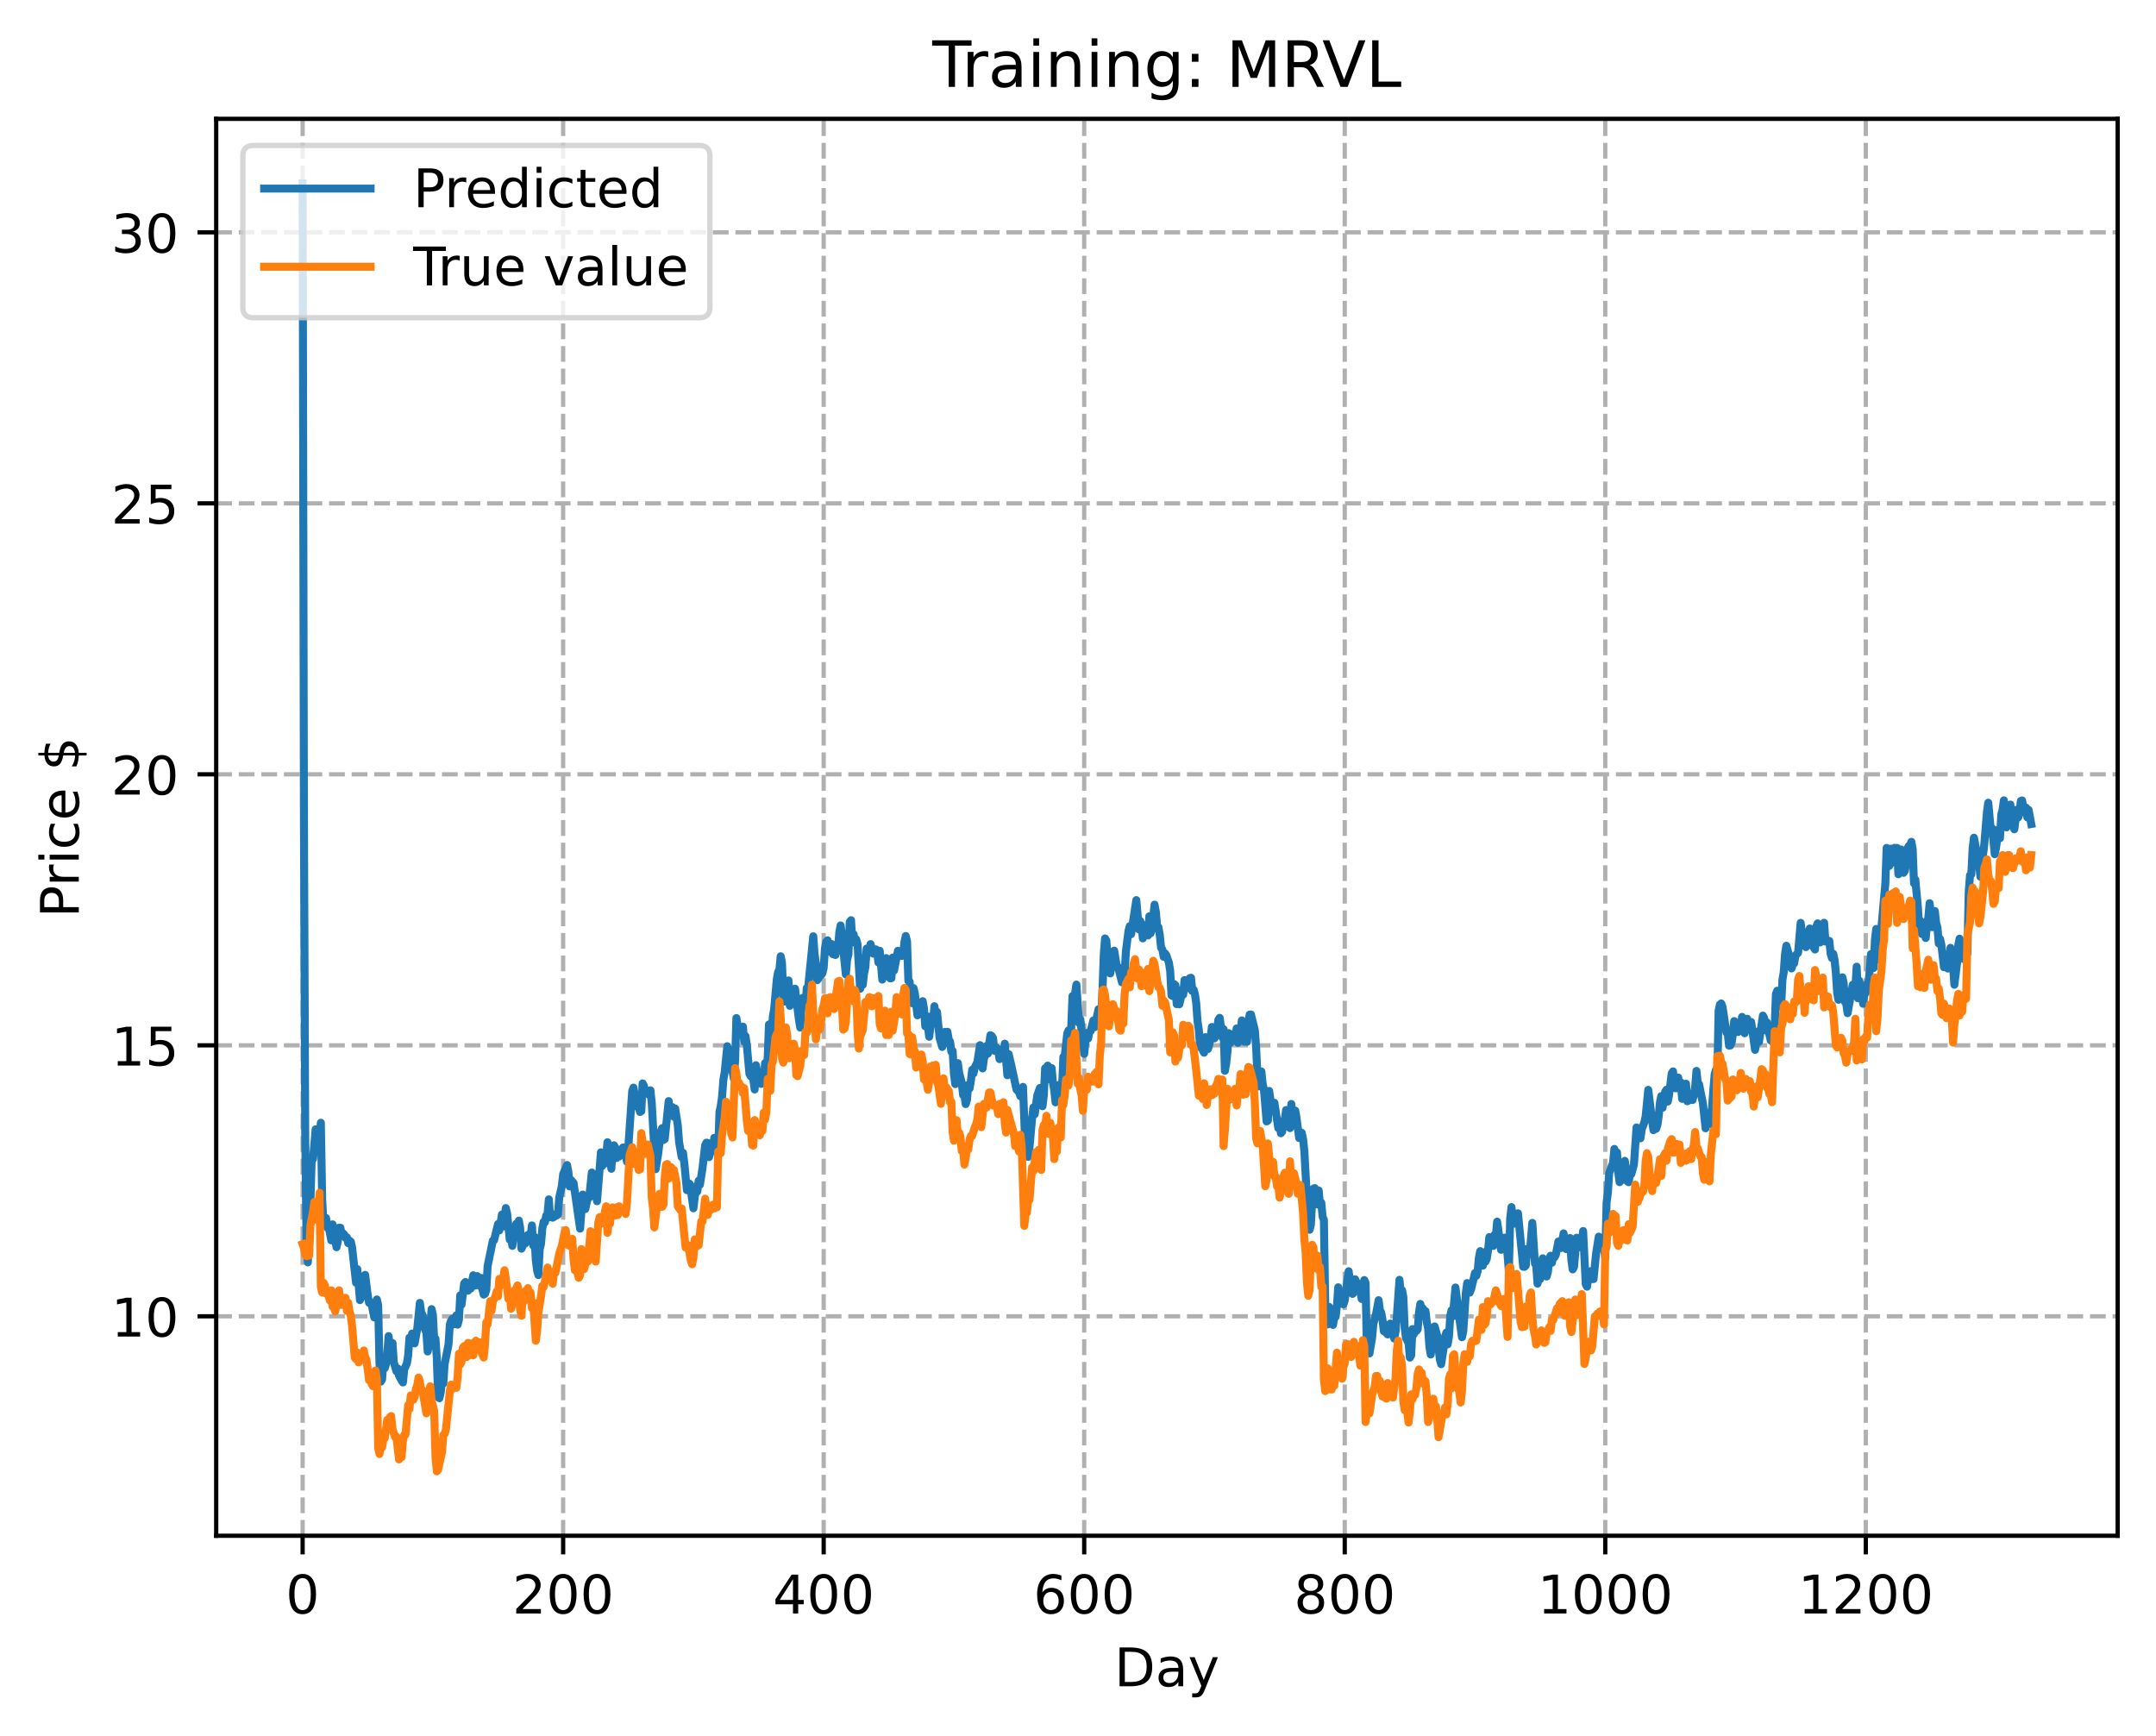 <?xml version="1.0" encoding="utf-8" standalone="no"?>
<!DOCTYPE svg PUBLIC "-//W3C//DTD SVG 1.1//EN"
  "http://www.w3.org/Graphics/SVG/1.1/DTD/svg11.dtd">
<!-- Created with matplotlib (https://matplotlib.org/) -->
<svg height="325.986pt" version="1.1" viewBox="0 0 404.923 325.986" width="404.923pt" xmlns="http://www.w3.org/2000/svg" xmlns:xlink="http://www.w3.org/1999/xlink">
 <defs>
  <style type="text/css">
*{stroke-linecap:butt;stroke-linejoin:round;}
  </style>
 </defs>
 <g id="figure_1">
  <g id="patch_1">
   <path d="M 0 325.986 
L 404.923 325.986 
L 404.923 0 
L 0 0 
z
" style="fill:#ffffff;"/>
  </g>
  <g id="axes_1">
   <g id="patch_2">
    <path d="M 40.603 288.43 
L 397.723 288.43 
L 397.723 22.318 
L 40.603 22.318 
z
" style="fill:#ffffff;"/>
   </g>
   <g id="matplotlib.axis_1">
    <g id="xtick_1">
     <g id="line2d_1">
      <path clip-path="url(#p8b36c987a5)" d="M 56.836 288.43 
L 56.836 22.318 
" style="fill:none;stroke:#b0b0b0;stroke-dasharray:2.96,1.28;stroke-dashoffset:0;stroke-width:0.8;"/>
     </g>
     <g id="line2d_2">
      <defs>
       <path d="M 0 0 
L 0 3.5 
" id="mbfc5c8e8c3" style="stroke:#000000;stroke-width:0.8;"/>
      </defs>
      <g>
       <use style="stroke:#000000;stroke-width:0.8;" x="56.836" xlink:href="#mbfc5c8e8c3" y="288.43"/>
      </g>
     </g>
     <g id="text_1">
      <!-- 0 -->
      <defs>
       <path d="M 31.781 66.406 
Q 24.172 66.406 20.328 58.906 
Q 16.5 51.422 16.5 36.375 
Q 16.5 21.391 20.328 13.891 
Q 24.172 6.391 31.781 6.391 
Q 39.453 6.391 43.281 13.891 
Q 47.125 21.391 47.125 36.375 
Q 47.125 51.422 43.281 58.906 
Q 39.453 66.406 31.781 66.406 
z
M 31.781 74.219 
Q 44.047 74.219 50.516 64.516 
Q 56.984 54.828 56.984 36.375 
Q 56.984 17.969 50.516 8.266 
Q 44.047 -1.422 31.781 -1.422 
Q 19.531 -1.422 13.062 8.266 
Q 6.594 17.969 6.594 36.375 
Q 6.594 54.828 13.062 64.516 
Q 19.531 74.219 31.781 74.219 
z
" id="DejaVuSans-48"/>
      </defs>
      <g transform="translate(53.655 303.029)scale(0.1 -0.1)">
       <use xlink:href="#DejaVuSans-48"/>
      </g>
     </g>
    </g>
    <g id="xtick_2">
     <g id="line2d_3">
      <path clip-path="url(#p8b36c987a5)" d="M 105.766 288.43 
L 105.766 22.318 
" style="fill:none;stroke:#b0b0b0;stroke-dasharray:2.96,1.28;stroke-dashoffset:0;stroke-width:0.8;"/>
     </g>
     <g id="line2d_4">
      <g>
       <use style="stroke:#000000;stroke-width:0.8;" x="105.766" xlink:href="#mbfc5c8e8c3" y="288.43"/>
      </g>
     </g>
     <g id="text_2">
      <!-- 200 -->
      <defs>
       <path d="M 19.188 8.297 
L 53.609 8.297 
L 53.609 0 
L 7.328 0 
L 7.328 8.297 
Q 12.938 14.109 22.625 23.891 
Q 32.328 33.688 34.812 36.531 
Q 39.547 41.844 41.422 45.531 
Q 43.312 49.219 43.312 52.781 
Q 43.312 58.594 39.234 62.25 
Q 35.156 65.922 28.609 65.922 
Q 23.969 65.922 18.812 64.312 
Q 13.672 62.703 7.812 59.422 
L 7.812 69.391 
Q 13.766 71.781 18.938 73 
Q 24.125 74.219 28.422 74.219 
Q 39.75 74.219 46.484 68.547 
Q 53.219 62.891 53.219 53.422 
Q 53.219 48.922 51.531 44.891 
Q 49.859 40.875 45.406 35.406 
Q 44.188 33.984 37.641 27.219 
Q 31.109 20.453 19.188 8.297 
z
" id="DejaVuSans-50"/>
      </defs>
      <g transform="translate(96.223 303.029)scale(0.1 -0.1)">
       <use xlink:href="#DejaVuSans-50"/>
       <use x="63.623" xlink:href="#DejaVuSans-48"/>
       <use x="127.246" xlink:href="#DejaVuSans-48"/>
      </g>
     </g>
    </g>
    <g id="xtick_3">
     <g id="line2d_5">
      <path clip-path="url(#p8b36c987a5)" d="M 154.697 288.43 
L 154.697 22.318 
" style="fill:none;stroke:#b0b0b0;stroke-dasharray:2.96,1.28;stroke-dashoffset:0;stroke-width:0.8;"/>
     </g>
     <g id="line2d_6">
      <g>
       <use style="stroke:#000000;stroke-width:0.8;" x="154.697" xlink:href="#mbfc5c8e8c3" y="288.43"/>
      </g>
     </g>
     <g id="text_3">
      <!-- 400 -->
      <defs>
       <path d="M 37.797 64.312 
L 12.891 25.391 
L 37.797 25.391 
z
M 35.203 72.906 
L 47.609 72.906 
L 47.609 25.391 
L 58.016 25.391 
L 58.016 17.188 
L 47.609 17.188 
L 47.609 0 
L 37.797 0 
L 37.797 17.188 
L 4.891 17.188 
L 4.891 26.703 
z
" id="DejaVuSans-52"/>
      </defs>
      <g transform="translate(145.153 303.029)scale(0.1 -0.1)">
       <use xlink:href="#DejaVuSans-52"/>
       <use x="63.623" xlink:href="#DejaVuSans-48"/>
       <use x="127.246" xlink:href="#DejaVuSans-48"/>
      </g>
     </g>
    </g>
    <g id="xtick_4">
     <g id="line2d_7">
      <path clip-path="url(#p8b36c987a5)" d="M 203.628 288.43 
L 203.628 22.318 
" style="fill:none;stroke:#b0b0b0;stroke-dasharray:2.96,1.28;stroke-dashoffset:0;stroke-width:0.8;"/>
     </g>
     <g id="line2d_8">
      <g>
       <use style="stroke:#000000;stroke-width:0.8;" x="203.628" xlink:href="#mbfc5c8e8c3" y="288.43"/>
      </g>
     </g>
     <g id="text_4">
      <!-- 600 -->
      <defs>
       <path d="M 33.016 40.375 
Q 26.375 40.375 22.484 35.828 
Q 18.609 31.297 18.609 23.391 
Q 18.609 15.531 22.484 10.953 
Q 26.375 6.391 33.016 6.391 
Q 39.656 6.391 43.531 10.953 
Q 47.406 15.531 47.406 23.391 
Q 47.406 31.297 43.531 35.828 
Q 39.656 40.375 33.016 40.375 
z
M 52.594 71.297 
L 52.594 62.312 
Q 48.875 64.062 45.094 64.984 
Q 41.312 65.922 37.594 65.922 
Q 27.828 65.922 22.672 59.328 
Q 17.531 52.734 16.797 39.406 
Q 19.672 43.656 24.016 45.922 
Q 28.375 48.188 33.594 48.188 
Q 44.578 48.188 50.953 41.516 
Q 57.328 34.859 57.328 23.391 
Q 57.328 12.156 50.688 5.359 
Q 44.047 -1.422 33.016 -1.422 
Q 20.359 -1.422 13.672 8.266 
Q 6.984 17.969 6.984 36.375 
Q 6.984 53.656 15.188 63.938 
Q 23.391 74.219 37.203 74.219 
Q 40.922 74.219 44.703 73.484 
Q 48.484 72.75 52.594 71.297 
z
" id="DejaVuSans-54"/>
      </defs>
      <g transform="translate(194.084 303.029)scale(0.1 -0.1)">
       <use xlink:href="#DejaVuSans-54"/>
       <use x="63.623" xlink:href="#DejaVuSans-48"/>
       <use x="127.246" xlink:href="#DejaVuSans-48"/>
      </g>
     </g>
    </g>
    <g id="xtick_5">
     <g id="line2d_9">
      <path clip-path="url(#p8b36c987a5)" d="M 252.558 288.43 
L 252.558 22.318 
" style="fill:none;stroke:#b0b0b0;stroke-dasharray:2.96,1.28;stroke-dashoffset:0;stroke-width:0.8;"/>
     </g>
     <g id="line2d_10">
      <g>
       <use style="stroke:#000000;stroke-width:0.8;" x="252.558" xlink:href="#mbfc5c8e8c3" y="288.43"/>
      </g>
     </g>
     <g id="text_5">
      <!-- 800 -->
      <defs>
       <path d="M 31.781 34.625 
Q 24.75 34.625 20.719 30.859 
Q 16.703 27.094 16.703 20.516 
Q 16.703 13.922 20.719 10.156 
Q 24.75 6.391 31.781 6.391 
Q 38.812 6.391 42.859 10.172 
Q 46.922 13.969 46.922 20.516 
Q 46.922 27.094 42.891 30.859 
Q 38.875 34.625 31.781 34.625 
z
M 21.922 38.812 
Q 15.578 40.375 12.031 44.719 
Q 8.5 49.078 8.5 55.328 
Q 8.5 64.062 14.719 69.141 
Q 20.953 74.219 31.781 74.219 
Q 42.672 74.219 48.875 69.141 
Q 55.078 64.062 55.078 55.328 
Q 55.078 49.078 51.531 44.719 
Q 48 40.375 41.703 38.812 
Q 48.828 37.156 52.797 32.312 
Q 56.781 27.484 56.781 20.516 
Q 56.781 9.906 50.312 4.234 
Q 43.844 -1.422 31.781 -1.422 
Q 19.734 -1.422 13.25 4.234 
Q 6.781 9.906 6.781 20.516 
Q 6.781 27.484 10.781 32.312 
Q 14.797 37.156 21.922 38.812 
z
M 18.312 54.391 
Q 18.312 48.734 21.844 45.562 
Q 25.391 42.391 31.781 42.391 
Q 38.141 42.391 41.719 45.562 
Q 45.312 48.734 45.312 54.391 
Q 45.312 60.062 41.719 63.234 
Q 38.141 66.406 31.781 66.406 
Q 25.391 66.406 21.844 63.234 
Q 18.312 60.062 18.312 54.391 
z
" id="DejaVuSans-56"/>
      </defs>
      <g transform="translate(243.015 303.029)scale(0.1 -0.1)">
       <use xlink:href="#DejaVuSans-56"/>
       <use x="63.623" xlink:href="#DejaVuSans-48"/>
       <use x="127.246" xlink:href="#DejaVuSans-48"/>
      </g>
     </g>
    </g>
    <g id="xtick_6">
     <g id="line2d_11">
      <path clip-path="url(#p8b36c987a5)" d="M 301.489 288.43 
L 301.489 22.318 
" style="fill:none;stroke:#b0b0b0;stroke-dasharray:2.96,1.28;stroke-dashoffset:0;stroke-width:0.8;"/>
     </g>
     <g id="line2d_12">
      <g>
       <use style="stroke:#000000;stroke-width:0.8;" x="301.489" xlink:href="#mbfc5c8e8c3" y="288.43"/>
      </g>
     </g>
     <g id="text_6">
      <!-- 1000 -->
      <defs>
       <path d="M 12.406 8.297 
L 28.516 8.297 
L 28.516 63.922 
L 10.984 60.406 
L 10.984 69.391 
L 28.422 72.906 
L 38.281 72.906 
L 38.281 8.297 
L 54.391 8.297 
L 54.391 0 
L 12.406 0 
z
" id="DejaVuSans-49"/>
      </defs>
      <g transform="translate(288.764 303.029)scale(0.1 -0.1)">
       <use xlink:href="#DejaVuSans-49"/>
       <use x="63.623" xlink:href="#DejaVuSans-48"/>
       <use x="127.246" xlink:href="#DejaVuSans-48"/>
       <use x="190.869" xlink:href="#DejaVuSans-48"/>
      </g>
     </g>
    </g>
    <g id="xtick_7">
     <g id="line2d_13">
      <path clip-path="url(#p8b36c987a5)" d="M 350.419 288.43 
L 350.419 22.318 
" style="fill:none;stroke:#b0b0b0;stroke-dasharray:2.96,1.28;stroke-dashoffset:0;stroke-width:0.8;"/>
     </g>
     <g id="line2d_14">
      <g>
       <use style="stroke:#000000;stroke-width:0.8;" x="350.419" xlink:href="#mbfc5c8e8c3" y="288.43"/>
      </g>
     </g>
     <g id="text_7">
      <!-- 1200 -->
      <g transform="translate(337.694 303.029)scale(0.1 -0.1)">
       <use xlink:href="#DejaVuSans-49"/>
       <use x="63.623" xlink:href="#DejaVuSans-50"/>
       <use x="127.246" xlink:href="#DejaVuSans-48"/>
       <use x="190.869" xlink:href="#DejaVuSans-48"/>
      </g>
     </g>
    </g>
    <g id="text_8">
     <!-- Day -->
     <defs>
      <path d="M 19.672 64.797 
L 19.672 8.109 
L 31.594 8.109 
Q 46.688 8.109 53.688 14.938 
Q 60.688 21.781 60.688 36.531 
Q 60.688 51.172 53.688 57.984 
Q 46.688 64.797 31.594 64.797 
z
M 9.812 72.906 
L 30.078 72.906 
Q 51.266 72.906 61.172 64.094 
Q 71.094 55.281 71.094 36.531 
Q 71.094 17.672 61.125 8.828 
Q 51.172 0 30.078 0 
L 9.812 0 
z
" id="DejaVuSans-68"/>
      <path d="M 34.281 27.484 
Q 23.391 27.484 19.188 25 
Q 14.984 22.516 14.984 16.5 
Q 14.984 11.719 18.141 8.906 
Q 21.297 6.109 26.703 6.109 
Q 34.188 6.109 38.703 11.406 
Q 43.219 16.703 43.219 25.484 
L 43.219 27.484 
z
M 52.203 31.203 
L 52.203 0 
L 43.219 0 
L 43.219 8.297 
Q 40.141 3.328 35.547 0.953 
Q 30.953 -1.422 24.312 -1.422 
Q 15.922 -1.422 10.953 3.297 
Q 6 8.016 6 15.922 
Q 6 25.141 12.172 29.828 
Q 18.359 34.516 30.609 34.516 
L 43.219 34.516 
L 43.219 35.406 
Q 43.219 41.609 39.141 45 
Q 35.062 48.391 27.688 48.391 
Q 23 48.391 18.547 47.266 
Q 14.109 46.141 10.016 43.891 
L 10.016 52.203 
Q 14.938 54.109 19.578 55.047 
Q 24.219 56 28.609 56 
Q 40.484 56 46.344 49.844 
Q 52.203 43.703 52.203 31.203 
z
" id="DejaVuSans-97"/>
      <path d="M 32.172 -5.078 
Q 28.375 -14.844 24.75 -17.812 
Q 21.141 -20.797 15.094 -20.797 
L 7.906 -20.797 
L 7.906 -13.281 
L 13.188 -13.281 
Q 16.891 -13.281 18.938 -11.516 
Q 21 -9.766 23.484 -3.219 
L 25.094 0.875 
L 2.984 54.688 
L 12.5 54.688 
L 29.594 11.922 
L 46.688 54.688 
L 56.203 54.688 
z
" id="DejaVuSans-121"/>
     </defs>
     <g transform="translate(209.29 316.707)scale(0.1 -0.1)">
      <use xlink:href="#DejaVuSans-68"/>
      <use x="77.002" xlink:href="#DejaVuSans-97"/>
      <use x="138.281" xlink:href="#DejaVuSans-121"/>
     </g>
    </g>
   </g>
   <g id="matplotlib.axis_2">
    <g id="ytick_1">
     <g id="line2d_15">
      <path clip-path="url(#p8b36c987a5)" d="M 40.603 247.222 
L 397.723 247.222 
" style="fill:none;stroke:#b0b0b0;stroke-dasharray:2.96,1.28;stroke-dashoffset:0;stroke-width:0.8;"/>
     </g>
     <g id="line2d_16">
      <defs>
       <path d="M 0 0 
L -3.5 0 
" id="m599f4362ad" style="stroke:#000000;stroke-width:0.8;"/>
      </defs>
      <g>
       <use style="stroke:#000000;stroke-width:0.8;" x="40.603" xlink:href="#m599f4362ad" y="247.222"/>
      </g>
     </g>
     <g id="text_9">
      <!-- 10 -->
      <g transform="translate(20.878 251.021)scale(0.1 -0.1)">
       <use xlink:href="#DejaVuSans-49"/>
       <use x="63.623" xlink:href="#DejaVuSans-48"/>
      </g>
     </g>
    </g>
    <g id="ytick_2">
     <g id="line2d_17">
      <path clip-path="url(#p8b36c987a5)" d="M 40.603 196.326 
L 397.723 196.326 
" style="fill:none;stroke:#b0b0b0;stroke-dasharray:2.96,1.28;stroke-dashoffset:0;stroke-width:0.8;"/>
     </g>
     <g id="line2d_18">
      <g>
       <use style="stroke:#000000;stroke-width:0.8;" x="40.603" xlink:href="#m599f4362ad" y="196.326"/>
      </g>
     </g>
     <g id="text_10">
      <!-- 15 -->
      <defs>
       <path d="M 10.797 72.906 
L 49.516 72.906 
L 49.516 64.594 
L 19.828 64.594 
L 19.828 46.734 
Q 21.969 47.469 24.109 47.828 
Q 26.266 48.188 28.422 48.188 
Q 40.625 48.188 47.75 41.5 
Q 54.891 34.812 54.891 23.391 
Q 54.891 11.625 47.562 5.094 
Q 40.234 -1.422 26.906 -1.422 
Q 22.312 -1.422 17.547 -0.641 
Q 12.797 0.141 7.719 1.703 
L 7.719 11.625 
Q 12.109 9.234 16.797 8.062 
Q 21.484 6.891 26.703 6.891 
Q 35.156 6.891 40.078 11.328 
Q 45.016 15.766 45.016 23.391 
Q 45.016 31 40.078 35.438 
Q 35.156 39.891 26.703 39.891 
Q 22.75 39.891 18.812 39.016 
Q 14.891 38.141 10.797 36.281 
z
" id="DejaVuSans-53"/>
      </defs>
      <g transform="translate(20.878 200.125)scale(0.1 -0.1)">
       <use xlink:href="#DejaVuSans-49"/>
       <use x="63.623" xlink:href="#DejaVuSans-53"/>
      </g>
     </g>
    </g>
    <g id="ytick_3">
     <g id="line2d_19">
      <path clip-path="url(#p8b36c987a5)" d="M 40.603 145.43 
L 397.723 145.43 
" style="fill:none;stroke:#b0b0b0;stroke-dasharray:2.96,1.28;stroke-dashoffset:0;stroke-width:0.8;"/>
     </g>
     <g id="line2d_20">
      <g>
       <use style="stroke:#000000;stroke-width:0.8;" x="40.603" xlink:href="#m599f4362ad" y="145.43"/>
      </g>
     </g>
     <g id="text_11">
      <!-- 20 -->
      <g transform="translate(20.878 149.229)scale(0.1 -0.1)">
       <use xlink:href="#DejaVuSans-50"/>
       <use x="63.623" xlink:href="#DejaVuSans-48"/>
      </g>
     </g>
    </g>
    <g id="ytick_4">
     <g id="line2d_21">
      <path clip-path="url(#p8b36c987a5)" d="M 40.603 94.534 
L 397.723 94.534 
" style="fill:none;stroke:#b0b0b0;stroke-dasharray:2.96,1.28;stroke-dashoffset:0;stroke-width:0.8;"/>
     </g>
     <g id="line2d_22">
      <g>
       <use style="stroke:#000000;stroke-width:0.8;" x="40.603" xlink:href="#m599f4362ad" y="94.534"/>
      </g>
     </g>
     <g id="text_12">
      <!-- 25 -->
      <g transform="translate(20.878 98.333)scale(0.1 -0.1)">
       <use xlink:href="#DejaVuSans-50"/>
       <use x="63.623" xlink:href="#DejaVuSans-53"/>
      </g>
     </g>
    </g>
    <g id="ytick_5">
     <g id="line2d_23">
      <path clip-path="url(#p8b36c987a5)" d="M 40.603 43.638 
L 397.723 43.638 
" style="fill:none;stroke:#b0b0b0;stroke-dasharray:2.96,1.28;stroke-dashoffset:0;stroke-width:0.8;"/>
     </g>
     <g id="line2d_24">
      <g>
       <use style="stroke:#000000;stroke-width:0.8;" x="40.603" xlink:href="#m599f4362ad" y="43.638"/>
      </g>
     </g>
     <g id="text_13">
      <!-- 30 -->
      <defs>
       <path d="M 40.578 39.312 
Q 47.656 37.797 51.625 33 
Q 55.609 28.219 55.609 21.188 
Q 55.609 10.406 48.188 4.484 
Q 40.766 -1.422 27.094 -1.422 
Q 22.516 -1.422 17.656 -0.516 
Q 12.797 0.391 7.625 2.203 
L 7.625 11.719 
Q 11.719 9.328 16.594 8.109 
Q 21.484 6.891 26.812 6.891 
Q 36.078 6.891 40.938 10.547 
Q 45.797 14.203 45.797 21.188 
Q 45.797 27.641 41.281 31.266 
Q 36.766 34.906 28.719 34.906 
L 20.219 34.906 
L 20.219 43.016 
L 29.109 43.016 
Q 36.375 43.016 40.234 45.922 
Q 44.094 48.828 44.094 54.297 
Q 44.094 59.906 40.109 62.906 
Q 36.141 65.922 28.719 65.922 
Q 24.656 65.922 20.016 65.031 
Q 15.375 64.156 9.812 62.312 
L 9.812 71.094 
Q 15.438 72.656 20.344 73.438 
Q 25.25 74.219 29.594 74.219 
Q 40.828 74.219 47.359 69.109 
Q 53.906 64.016 53.906 55.328 
Q 53.906 49.266 50.438 45.094 
Q 46.969 40.922 40.578 39.312 
z
" id="DejaVuSans-51"/>
      </defs>
      <g transform="translate(20.878 47.437)scale(0.1 -0.1)">
       <use xlink:href="#DejaVuSans-51"/>
       <use x="63.623" xlink:href="#DejaVuSans-48"/>
      </g>
     </g>
    </g>
    <g id="text_14">
     <!-- Price $ -->
     <defs>
      <path d="M 19.672 64.797 
L 19.672 37.406 
L 32.078 37.406 
Q 38.969 37.406 42.719 40.969 
Q 46.484 44.531 46.484 51.125 
Q 46.484 57.672 42.719 61.234 
Q 38.969 64.797 32.078 64.797 
z
M 9.812 72.906 
L 32.078 72.906 
Q 44.344 72.906 50.609 67.359 
Q 56.891 61.812 56.891 51.125 
Q 56.891 40.328 50.609 34.812 
Q 44.344 29.297 32.078 29.297 
L 19.672 29.297 
L 19.672 0 
L 9.812 0 
z
" id="DejaVuSans-80"/>
      <path d="M 41.109 46.297 
Q 39.594 47.172 37.812 47.578 
Q 36.031 48 33.891 48 
Q 26.266 48 22.188 43.047 
Q 18.109 38.094 18.109 28.812 
L 18.109 0 
L 9.078 0 
L 9.078 54.688 
L 18.109 54.688 
L 18.109 46.188 
Q 20.953 51.172 25.484 53.578 
Q 30.031 56 36.531 56 
Q 37.453 56 38.578 55.875 
Q 39.703 55.766 41.062 55.516 
z
" id="DejaVuSans-114"/>
      <path d="M 9.422 54.688 
L 18.406 54.688 
L 18.406 0 
L 9.422 0 
z
M 9.422 75.984 
L 18.406 75.984 
L 18.406 64.594 
L 9.422 64.594 
z
" id="DejaVuSans-105"/>
      <path d="M 48.781 52.594 
L 48.781 44.188 
Q 44.969 46.297 41.141 47.344 
Q 37.312 48.391 33.406 48.391 
Q 24.656 48.391 19.812 42.844 
Q 14.984 37.312 14.984 27.297 
Q 14.984 17.281 19.812 11.734 
Q 24.656 6.203 33.406 6.203 
Q 37.312 6.203 41.141 7.25 
Q 44.969 8.297 48.781 10.406 
L 48.781 2.094 
Q 45.016 0.344 40.984 -0.531 
Q 36.969 -1.422 32.422 -1.422 
Q 20.062 -1.422 12.781 6.344 
Q 5.516 14.109 5.516 27.297 
Q 5.516 40.672 12.859 48.328 
Q 20.219 56 33.016 56 
Q 37.156 56 41.109 55.141 
Q 45.062 54.297 48.781 52.594 
z
" id="DejaVuSans-99"/>
      <path d="M 56.203 29.594 
L 56.203 25.203 
L 14.891 25.203 
Q 15.484 15.922 20.484 11.062 
Q 25.484 6.203 34.422 6.203 
Q 39.594 6.203 44.453 7.469 
Q 49.312 8.734 54.109 11.281 
L 54.109 2.781 
Q 49.266 0.734 44.188 -0.344 
Q 39.109 -1.422 33.891 -1.422 
Q 20.797 -1.422 13.156 6.188 
Q 5.516 13.812 5.516 26.812 
Q 5.516 40.234 12.766 48.109 
Q 20.016 56 32.328 56 
Q 43.359 56 49.781 48.891 
Q 56.203 41.797 56.203 29.594 
z
M 47.219 32.234 
Q 47.125 39.594 43.094 43.984 
Q 39.062 48.391 32.422 48.391 
Q 24.906 48.391 20.391 44.141 
Q 15.875 39.891 15.188 32.172 
z
" id="DejaVuSans-101"/>
      <path id="DejaVuSans-32"/>
      <path d="M 33.797 -14.703 
L 28.906 -14.703 
L 28.859 0 
Q 23.734 0.094 18.609 1.188 
Q 13.484 2.297 8.297 4.5 
L 8.297 13.281 
Q 13.281 10.156 18.375 8.562 
Q 23.484 6.984 28.906 6.938 
L 28.906 29.203 
Q 18.109 30.953 13.203 35.156 
Q 8.297 39.359 8.297 46.688 
Q 8.297 54.641 13.625 59.219 
Q 18.953 63.812 28.906 64.5 
L 28.906 75.984 
L 33.797 75.984 
L 33.797 64.656 
Q 38.328 64.453 42.578 63.688 
Q 46.828 62.938 50.875 61.625 
L 50.875 53.078 
Q 46.828 55.125 42.547 56.25 
Q 38.281 57.375 33.797 57.562 
L 33.797 36.719 
Q 44.875 35.016 50.094 30.609 
Q 55.328 26.219 55.328 18.609 
Q 55.328 10.359 49.781 5.594 
Q 44.234 0.828 33.797 0.094 
z
M 28.906 37.594 
L 28.906 57.625 
Q 23.25 56.984 20.266 54.391 
Q 17.281 51.812 17.281 47.516 
Q 17.281 43.312 20.031 40.969 
Q 22.797 38.625 28.906 37.594 
z
M 33.797 28.219 
L 33.797 7.078 
Q 39.984 7.906 43.141 10.594 
Q 46.297 13.281 46.297 17.672 
Q 46.297 21.969 43.281 24.5 
Q 40.281 27.047 33.797 28.219 
z
" id="DejaVuSans-36"/>
     </defs>
     <g transform="translate(14.798 172.342)rotate(-90)scale(0.1 -0.1)">
      <use xlink:href="#DejaVuSans-80"/>
      <use x="58.553" xlink:href="#DejaVuSans-114"/>
      <use x="99.666" xlink:href="#DejaVuSans-105"/>
      <use x="127.449" xlink:href="#DejaVuSans-99"/>
      <use x="182.43" xlink:href="#DejaVuSans-101"/>
      <use x="243.953" xlink:href="#DejaVuSans-32"/>
      <use x="275.74" xlink:href="#DejaVuSans-36"/>
     </g>
    </g>
   </g>
   <g id="line2d_25">
    <path clip-path="url(#p8b36c987a5)" d="M 56.836 34.414 
L 57.081 153.21 
L 57.325 213.451 
L 57.57 233.365 
L 57.814 237.096 
L 58.304 225.699 
L 58.548 217.358 
L 58.793 217.676 
L 59.282 212.098 
L 59.527 212.31 
L 59.772 214.282 
L 60.016 213.627 
L 60.261 210.867 
L 60.506 225.182 
L 60.75 229.747 
L 60.995 228.845 
L 61.24 228.76 
L 61.484 230.57 
L 61.729 230.352 
L 62.218 232.951 
L 62.463 229.952 
L 63.197 234.245 
L 63.441 233.191 
L 63.686 230.582 
L 63.931 230.587 
L 64.175 231.879 
L 64.42 231.632 
L 64.665 231.882 
L 64.909 232.498 
L 65.154 232.392 
L 65.399 233.486 
L 65.643 233.006 
L 65.888 233.218 
L 66.133 234.313 
L 66.867 240.912 
L 67.111 238.36 
L 67.601 244.178 
L 67.845 243.562 
L 68.335 241.609 
L 68.579 239.438 
L 69.069 243.303 
L 69.313 244.685 
L 69.558 244.552 
L 69.802 245.037 
L 70.292 247.43 
L 70.781 244.054 
L 71.026 245.148 
L 71.27 256.024 
L 71.515 259.484 
L 71.76 259.084 
L 72.004 255.748 
L 72.249 256.984 
L 72.494 256.219 
L 72.738 254.274 
L 72.983 250.937 
L 73.228 252.849 
L 73.472 252.891 
L 73.717 252.238 
L 73.962 255.852 
L 74.451 257.545 
L 74.696 257.009 
L 74.94 258.376 
L 75.429 259.283 
L 75.674 259.642 
L 75.919 257.18 
L 76.408 256.101 
L 76.653 254.609 
L 76.897 251.237 
L 77.142 252.109 
L 77.387 250.466 
L 77.631 251.045 
L 77.876 252.299 
L 78.365 249.519 
L 78.855 244.695 
L 79.099 246.468 
L 79.344 246.971 
L 79.589 248.076 
L 79.833 249.718 
L 80.078 250.233 
L 80.323 253.826 
L 80.567 252.558 
L 81.056 245.872 
L 81.301 246.938 
L 81.546 251.684 
L 81.79 251.43 
L 82.035 255.033 
L 82.28 262.374 
L 82.524 262.603 
L 82.769 261.485 
L 83.014 259.403 
L 83.258 259.843 
L 83.503 256.202 
L 84.237 252.531 
L 84.482 248.766 
L 84.726 248.023 
L 84.971 247.678 
L 85.216 248.725 
L 85.705 247.05 
L 85.95 248.79 
L 86.194 247.822 
L 86.439 243.276 
L 86.684 245.036 
L 87.173 241.06 
L 87.417 240.774 
L 87.907 242.411 
L 88.151 241.014 
L 88.396 242.021 
L 88.885 239.513 
L 89.13 241.47 
L 89.375 240.812 
L 89.619 239.665 
L 89.864 241.401 
L 90.109 241.367 
L 90.353 240.012 
L 90.598 242.119 
L 90.843 243.141 
L 91.087 243.006 
L 91.332 242.233 
L 91.577 237.817 
L 92.555 233.02 
L 92.8 232.909 
L 93.534 229.894 
L 93.778 231.09 
L 94.268 228.097 
L 94.512 230.346 
L 95.002 226.893 
L 95.246 227.909 
L 95.736 232.821 
L 95.98 232.248 
L 96.225 233.987 
L 96.47 231.867 
L 96.714 232.346 
L 96.959 229.842 
L 97.204 230.372 
L 97.448 229.244 
L 97.693 230.646 
L 97.938 234.523 
L 98.182 233.976 
L 98.427 232.458 
L 98.672 233.522 
L 98.916 232.463 
L 99.161 231.92 
L 99.405 231.996 
L 99.65 232.312 
L 99.895 230.154 
L 100.139 233.9 
L 100.384 232.296 
L 100.629 236.648 
L 100.873 238.616 
L 101.118 239.478 
L 101.363 234.584 
L 101.607 233.616 
L 101.852 230.735 
L 102.097 229.484 
L 102.341 229.572 
L 102.586 228.307 
L 102.831 228.087 
L 103.075 225.257 
L 103.32 228.607 
L 103.565 227.996 
L 103.809 228.695 
L 104.054 228.557 
L 104.299 228.057 
L 104.543 228.281 
L 104.788 228.116 
L 105.032 224.923 
L 105.522 222.739 
L 105.766 220.535 
L 106.5 218.809 
L 106.745 220.059 
L 106.99 222.83 
L 107.234 221.601 
L 107.724 222.177 
L 108.947 230.757 
L 109.436 224.349 
L 109.681 224.576 
L 109.926 227.081 
L 110.415 224.818 
L 110.66 224.92 
L 111.149 220.217 
L 111.638 224.242 
L 111.883 223.916 
L 112.127 225.607 
L 112.861 216.422 
L 113.106 218.992 
L 113.351 216.956 
L 113.595 218.537 
L 113.84 217.313 
L 114.085 214.527 
L 114.329 218.053 
L 114.574 217.541 
L 114.819 219.517 
L 115.063 215.661 
L 115.308 215.1 
L 115.553 215.548 
L 115.797 217.501 
L 116.042 216.528 
L 116.287 217.212 
L 116.531 215.895 
L 116.776 216.826 
L 117.02 215.502 
L 117.51 216.663 
L 117.754 218.201 
L 117.999 215.508 
L 118.733 204.923 
L 118.978 204.272 
L 119.222 205.621 
L 119.467 207.764 
L 119.712 207.448 
L 119.956 207.932 
L 120.201 208.838 
L 120.446 208.689 
L 120.69 203.478 
L 120.935 203.907 
L 121.18 205.265 
L 121.424 205.326 
L 121.669 205.207 
L 121.914 205.647 
L 122.158 204.777 
L 122.403 207.099 
L 122.892 215.898 
L 123.137 219.59 
L 123.626 216.61 
L 124.115 212.452 
L 124.36 211.875 
L 124.605 214.101 
L 124.849 213.932 
L 125.583 206.801 
L 125.828 208.768 
L 126.073 208.594 
L 126.317 207.947 
L 126.562 209.727 
L 126.807 208.195 
L 127.296 211.357 
L 127.541 214.499 
L 128.03 217.319 
L 128.275 216.503 
L 128.519 218.444 
L 129.008 223.532 
L 129.253 223.188 
L 129.498 222.314 
L 129.742 223.528 
L 130.232 226.936 
L 130.721 222.805 
L 130.966 223.783 
L 131.21 221.757 
L 131.455 222.506 
L 131.944 219.371 
L 132.434 215.095 
L 132.678 214.611 
L 132.923 214.659 
L 133.168 217.33 
L 133.657 215.42 
L 133.902 216.196 
L 134.146 213.703 
L 134.391 215.094 
L 134.636 215.181 
L 134.88 216.021 
L 135.125 208.803 
L 135.369 207.713 
L 135.614 205.981 
L 135.859 202.78 
L 136.103 201.382 
L 136.593 196.494 
L 136.837 198.358 
L 137.082 197.462 
L 137.327 197.249 
L 137.571 201.077 
L 137.816 202.592 
L 138.061 199.179 
L 138.305 191.203 
L 138.55 192.806 
L 138.795 192.918 
L 139.039 193.159 
L 139.284 194.405 
L 139.529 192.814 
L 139.773 195.644 
L 140.018 194.608 
L 140.263 196.328 
L 140.752 201.7 
L 140.996 202.134 
L 141.241 200.855 
L 141.73 204.616 
L 141.975 200.061 
L 142.22 201.297 
L 142.464 201.638 
L 142.954 203.57 
L 143.198 202.416 
L 143.443 203.203 
L 143.688 199.676 
L 143.932 200.313 
L 144.177 198.767 
L 144.422 192.411 
L 144.666 193.966 
L 144.911 194.134 
L 145.156 190.863 
L 145.4 189.479 
L 145.89 183.952 
L 146.134 182.556 
L 146.379 182.124 
L 146.624 179.6 
L 146.868 180.875 
L 147.113 186.936 
L 147.357 188.099 
L 147.602 187.021 
L 147.847 184.836 
L 148.091 184.14 
L 148.336 188.91 
L 148.825 186.167 
L 149.07 187.561 
L 149.315 185.68 
L 150.049 191.498 
L 150.293 192.986 
L 150.538 188.803 
L 150.783 187.412 
L 151.027 188.619 
L 151.272 188.982 
L 151.517 185.572 
L 151.761 185.644 
L 152.251 180.722 
L 152.74 175.851 
L 152.984 179.209 
L 153.229 180.883 
L 153.474 184.087 
L 153.718 183.789 
L 153.963 182.58 
L 154.208 183.147 
L 154.452 182.816 
L 154.697 181.75 
L 154.942 178.072 
L 155.186 176.858 
L 155.431 176.602 
L 155.676 178.689 
L 155.92 177.656 
L 156.165 177.292 
L 156.41 179.197 
L 156.654 177.639 
L 156.899 179.363 
L 157.144 178.363 
L 157.388 178.119 
L 157.633 175.062 
L 157.878 173.814 
L 158.122 175.595 
L 158.856 183.01 
L 159.101 180.205 
L 159.345 179.287 
L 159.59 173.145 
L 159.835 172.826 
L 160.079 176.828 
L 160.324 175.46 
L 160.569 177.064 
L 160.813 176.434 
L 161.058 177.34 
L 161.547 185.706 
L 161.792 184.667 
L 162.037 184.964 
L 162.281 182.804 
L 162.526 181.674 
L 162.771 178.152 
L 163.015 179.05 
L 163.26 178.77 
L 163.505 177.313 
L 163.994 179.106 
L 164.483 178.298 
L 164.728 178.466 
L 164.972 180.767 
L 165.217 178.562 
L 165.706 183.983 
L 165.951 182.657 
L 166.196 180.389 
L 166.44 179.94 
L 166.685 182.619 
L 166.93 181.339 
L 167.174 183.75 
L 167.419 183.712 
L 167.664 179.844 
L 167.908 182.28 
L 168.642 178.567 
L 168.887 178.881 
L 169.132 179.434 
L 169.376 179.546 
L 169.621 179.385 
L 169.866 176.885 
L 170.11 175.795 
L 170.355 176.766 
L 170.6 184.207 
L 170.844 184.395 
L 171.089 187.305 
L 171.333 188.425 
L 171.578 185.585 
L 171.823 186.601 
L 172.312 190.694 
L 172.557 188.876 
L 172.801 189.428 
L 173.046 188.392 
L 173.291 188.036 
L 173.535 189.409 
L 173.78 192.754 
L 174.025 190.842 
L 174.514 194.722 
L 175.003 190.799 
L 175.248 192.034 
L 175.493 188.977 
L 175.737 190.616 
L 175.982 190.052 
L 176.471 194.972 
L 176.96 196.631 
L 177.205 195.757 
L 177.45 193.799 
L 177.694 194.113 
L 177.939 193.785 
L 178.184 195.265 
L 178.428 195.616 
L 178.673 197.5 
L 178.918 197.382 
L 179.162 201.671 
L 179.407 203.605 
L 179.652 202.57 
L 179.896 199.666 
L 180.141 201.516 
L 180.63 203.34 
L 180.875 205.64 
L 181.12 205.65 
L 181.364 207.364 
L 181.609 206.568 
L 181.854 203.758 
L 182.098 204.427 
L 182.343 203.003 
L 182.588 200.919 
L 182.832 201.603 
L 183.077 200.46 
L 183.566 199.459 
L 184.055 196.297 
L 184.545 200.669 
L 184.789 198.855 
L 185.034 198.166 
L 185.279 196.448 
L 185.523 197.887 
L 186.013 194.42 
L 186.257 194.569 
L 186.502 194.939 
L 186.747 197.342 
L 186.991 197.324 
L 187.236 196.832 
L 187.481 197.378 
L 187.725 198.919 
L 187.97 197.864 
L 188.215 198.325 
L 188.459 197.631 
L 188.704 196.017 
L 189.193 201.942 
L 189.438 197.973 
L 189.927 200.049 
L 190.906 204.61 
L 191.395 205.135 
L 191.64 205.882 
L 191.884 205.454 
L 192.129 204.13 
L 192.618 216.567 
L 192.863 216.138 
L 193.108 217.275 
L 193.352 215.488 
L 193.842 209.996 
L 194.086 207.987 
L 194.331 209.273 
L 194.82 205.688 
L 195.309 204.335 
L 195.799 207.765 
L 196.043 205.684 
L 196.288 200.63 
L 196.533 201.388 
L 196.777 200.135 
L 197.022 202.684 
L 197.267 202.098 
L 197.511 200.606 
L 197.756 203.367 
L 198.001 204.793 
L 198.245 207.038 
L 198.49 205.677 
L 198.735 206.843 
L 198.979 203.725 
L 199.224 203.85 
L 199.469 204.184 
L 199.713 198.497 
L 199.958 198.377 
L 200.447 194.075 
L 200.692 193.517 
L 200.936 195.4 
L 201.181 193.034 
L 201.426 187.081 
L 201.67 187.694 
L 201.915 186.573 
L 202.16 184.921 
L 202.649 192.119 
L 202.894 191.432 
L 203.628 197.935 
L 203.872 195.368 
L 204.117 194.016 
L 204.362 195.052 
L 204.606 193.769 
L 204.851 193.625 
L 205.34 191.669 
L 205.585 192.918 
L 206.319 189.545 
L 206.563 192.059 
L 206.808 190.715 
L 207.053 186.259 
L 207.297 179.296 
L 207.542 176.244 
L 207.787 176.666 
L 208.031 179.931 
L 208.521 182.82 
L 209.255 178.546 
L 209.744 181.478 
L 209.989 181.619 
L 210.723 184.499 
L 210.967 182.919 
L 211.212 183.048 
L 211.457 178.688 
L 211.946 174.817 
L 212.191 173.937 
L 212.435 175.451 
L 213.414 169.054 
L 213.903 174.547 
L 214.148 172.972 
L 214.392 173.709 
L 214.637 176.243 
L 214.882 175.4 
L 215.126 173.762 
L 215.371 175.071 
L 215.616 175.691 
L 215.86 172.085 
L 216.105 175.272 
L 216.35 174.399 
L 216.839 169.905 
L 217.084 171.293 
L 217.328 173.991 
L 217.573 174.146 
L 217.818 175.596 
L 218.062 177.986 
L 218.307 178.337 
L 218.551 179.697 
L 218.796 179.043 
L 219.041 179.393 
L 219.53 180.79 
L 219.775 182.37 
L 220.019 186.954 
L 220.264 187.083 
L 220.509 184.812 
L 220.753 185.033 
L 220.998 188.59 
L 221.243 187.338 
L 221.487 188.621 
L 221.732 187.666 
L 221.977 185.894 
L 222.221 186.815 
L 222.466 184.073 
L 222.711 184.933 
L 222.955 184.482 
L 223.2 185.597 
L 223.445 183.711 
L 223.689 183.635 
L 223.934 186.133 
L 224.179 185.88 
L 224.423 186.738 
L 224.668 188.427 
L 224.912 191.831 
L 225.157 193.41 
L 225.402 196.676 
L 225.646 196.078 
L 225.891 197.245 
L 226.136 197.71 
L 226.38 194.797 
L 226.625 194.981 
L 226.87 197.029 
L 227.114 196.22 
L 227.359 194.961 
L 227.604 192.887 
L 227.848 194.851 
L 228.093 195.021 
L 228.582 193.201 
L 228.827 191.522 
L 229.072 191.162 
L 229.561 194.815 
L 229.806 193.291 
L 230.05 201.109 
L 230.295 199.746 
L 230.539 197.454 
L 230.784 194.04 
L 231.029 195.921 
L 231.273 194.275 
L 231.518 195.506 
L 231.763 194.503 
L 232.007 194.564 
L 232.252 193.159 
L 232.497 195.859 
L 232.986 193.495 
L 233.231 191.641 
L 233.475 193.069 
L 233.72 195.641 
L 233.965 195.525 
L 234.209 195.665 
L 234.454 192.297 
L 234.699 190.551 
L 234.943 190.533 
L 235.677 193.511 
L 235.922 196.805 
L 236.167 202.202 
L 236.411 204.042 
L 236.656 203.467 
L 236.9 201.224 
L 237.145 203.604 
L 237.39 204.718 
L 237.879 210.614 
L 238.124 210.472 
L 238.368 204.894 
L 238.858 208.365 
L 239.102 207.876 
L 239.347 207.12 
L 240.081 211.871 
L 240.326 210.742 
L 240.57 212.836 
L 240.815 212.539 
L 241.06 210.583 
L 241.304 210.145 
L 241.549 208.476 
L 241.794 210.163 
L 242.038 209.922 
L 242.283 211.876 
L 242.527 207.339 
L 242.772 210.071 
L 243.017 210.365 
L 243.261 208.593 
L 243.506 209.976 
L 243.995 213.737 
L 244.24 212.658 
L 244.485 212.755 
L 244.729 213.908 
L 244.974 216.201 
L 245.708 229.784 
L 245.953 230.966 
L 246.197 230.044 
L 246.442 225.533 
L 246.687 223.24 
L 246.931 223.138 
L 247.176 226.182 
L 247.421 225.272 
L 247.665 223.588 
L 247.91 226.41 
L 248.155 225.884 
L 248.399 228.502 
L 248.644 229.108 
L 248.888 244.636 
L 249.133 248.477 
L 249.378 248.748 
L 249.622 245.454 
L 249.867 246.325 
L 250.112 248.362 
L 250.356 248.839 
L 250.601 247.325 
L 250.846 247.324 
L 251.09 245.283 
L 251.335 241.769 
L 251.58 244.326 
L 251.824 242.84 
L 252.069 243.376 
L 252.314 244.983 
L 252.558 244.229 
L 253.292 238.755 
L 253.537 240.593 
L 253.782 240.396 
L 254.026 243.01 
L 254.271 242.73 
L 254.515 240.267 
L 255.005 241.408 
L 255.249 241.121 
L 255.739 243.97 
L 255.983 243.186 
L 256.228 240.416 
L 256.473 240.951 
L 256.717 253.76 
L 256.962 253.401 
L 257.207 254.188 
L 257.696 251.229 
L 257.941 248.558 
L 258.43 246.845 
L 258.919 244.194 
L 259.164 246.076 
L 259.409 246.529 
L 259.653 247.891 
L 259.898 250.012 
L 260.143 249.227 
L 260.387 250.39 
L 260.632 250.627 
L 260.876 248.81 
L 261.121 248.586 
L 261.366 248.898 
L 261.61 250.577 
L 261.855 251.402 
L 262.1 250.062 
L 262.344 247.216 
L 262.834 240.365 
L 263.078 242.795 
L 263.323 242.326 
L 263.568 243.581 
L 263.812 249.346 
L 264.057 251.297 
L 264.546 252.257 
L 264.791 254.975 
L 265.036 254.56 
L 265.28 249.621 
L 265.525 250.587 
L 265.77 249.6 
L 266.014 249.989 
L 266.259 249.66 
L 266.503 246.54 
L 266.748 244.897 
L 266.993 245.819 
L 267.237 245.739 
L 267.482 247.163 
L 267.727 246.241 
L 267.971 248.336 
L 268.216 249.461 
L 268.461 252.979 
L 268.705 254.393 
L 269.439 249.121 
L 269.929 250.879 
L 270.418 255.304 
L 270.663 256.208 
L 271.152 253.039 
L 271.397 251.049 
L 271.641 250.279 
L 271.886 252.486 
L 272.131 251.058 
L 272.375 247.113 
L 272.62 246.086 
L 272.864 247.225 
L 273.354 241.814 
L 274.088 247.626 
L 274.577 251.153 
L 274.822 249.994 
L 275.311 242.761 
L 275.556 240.971 
L 275.8 242.712 
L 276.045 242.763 
L 276.29 242.122 
L 277.024 239.084 
L 277.268 239.619 
L 277.513 238.792 
L 277.758 236.19 
L 278.002 234.977 
L 278.491 237.716 
L 278.736 235.193 
L 278.981 236.962 
L 279.225 236.459 
L 279.47 234.824 
L 279.715 232.341 
L 280.204 233.721 
L 280.449 234.009 
L 280.693 231.913 
L 280.938 232.147 
L 281.183 229.441 
L 281.917 234.731 
L 282.406 233.764 
L 282.651 232.439 
L 282.895 232.665 
L 283.385 238.789 
L 283.629 228.904 
L 283.874 226.707 
L 284.118 228.896 
L 284.363 229.824 
L 284.608 229.093 
L 284.852 229.27 
L 285.097 227.871 
L 286.076 237.919 
L 286.32 237.926 
L 286.565 237.692 
L 286.81 234.574 
L 287.054 235.373 
L 287.299 235.483 
L 287.788 229.67 
L 288.278 237.283 
L 288.522 237.731 
L 288.767 241.088 
L 289.012 239.919 
L 289.256 240.251 
L 289.501 237.569 
L 289.746 236.327 
L 289.99 237.226 
L 290.235 239.327 
L 290.479 239.746 
L 290.724 238.826 
L 290.969 236.371 
L 291.213 235.845 
L 291.458 237.172 
L 291.703 236.1 
L 291.947 236.141 
L 292.192 235.696 
L 292.681 233.174 
L 292.926 233.571 
L 293.171 234.395 
L 293.66 231.647 
L 294.149 234.593 
L 294.394 234.434 
L 294.639 233.8 
L 294.883 232.519 
L 295.128 236.734 
L 295.373 238.412 
L 295.617 237.956 
L 296.106 232.46 
L 296.351 234.318 
L 296.596 232.543 
L 296.84 233.903 
L 297.085 232.912 
L 297.33 231.2 
L 297.819 241.17 
L 298.064 241.655 
L 298.308 239.943 
L 298.798 238.734 
L 299.042 240.233 
L 299.287 240.227 
L 299.776 235.322 
L 300.266 232.258 
L 300.51 234.098 
L 300.755 233.076 
L 301 234.266 
L 301.244 234.373 
L 301.489 236.253 
L 301.734 225.89 
L 301.978 224.024 
L 302.223 220.317 
L 302.957 218.377 
L 303.201 215.784 
L 303.446 217.946 
L 303.691 216.441 
L 303.935 220.261 
L 304.18 222.025 
L 304.425 221.724 
L 304.669 221.185 
L 304.914 220.151 
L 305.159 218.023 
L 305.648 221.863 
L 305.893 222.037 
L 306.137 220.303 
L 306.382 220.508 
L 306.871 218.728 
L 307.361 211.748 
L 307.605 212.534 
L 307.85 213.709 
L 308.094 213.786 
L 308.339 212.084 
L 308.828 210.79 
L 309.073 209.662 
L 309.562 204.687 
L 310.296 210.596 
L 310.541 212.25 
L 310.786 210.857 
L 311.03 212.012 
L 311.275 211.34 
L 311.52 209.674 
L 311.764 207.004 
L 312.009 205.866 
L 312.254 208.055 
L 312.743 205.037 
L 312.988 204.666 
L 313.232 206.888 
L 313.477 205.616 
L 313.966 201.606 
L 314.211 201.223 
L 314.455 203.625 
L 314.7 204.405 
L 314.945 203.008 
L 315.189 202.378 
L 315.434 204.274 
L 315.679 203.286 
L 315.923 206.379 
L 316.168 204.627 
L 316.413 204.454 
L 316.657 203.538 
L 316.902 206.835 
L 317.147 205.551 
L 317.391 206.603 
L 317.636 206.035 
L 317.881 206.601 
L 318.125 205.659 
L 318.37 204.188 
L 318.615 201.131 
L 318.859 203.299 
L 319.104 203.633 
L 319.838 207.291 
L 320.327 211.904 
L 320.572 209.018 
L 320.816 209.895 
L 321.061 209.861 
L 321.306 211.101 
L 321.795 204.584 
L 322.04 201.745 
L 322.284 200.919 
L 322.529 202.174 
L 322.774 189.807 
L 323.018 188.681 
L 323.263 188.464 
L 323.508 189.091 
L 324.242 193.925 
L 324.486 194.098 
L 324.731 196.379 
L 324.976 196.356 
L 325.22 195.811 
L 325.465 194.192 
L 325.71 191.774 
L 325.954 193.414 
L 326.199 192.049 
L 326.443 193.82 
L 326.688 192.586 
L 326.933 193.522 
L 327.177 190.984 
L 327.667 194.059 
L 328.156 191.337 
L 328.401 192.741 
L 328.89 191.943 
L 329.624 197.181 
L 329.869 195.859 
L 330.113 193.735 
L 330.358 195.671 
L 331.092 190.741 
L 331.337 191.201 
L 331.581 193.509 
L 331.826 191.991 
L 332.07 193.684 
L 332.315 194.264 
L 332.56 195.418 
L 332.804 195.427 
L 333.049 195.868 
L 333.294 193.181 
L 333.538 186.673 
L 333.783 186.071 
L 334.028 186.241 
L 334.517 189.085 
L 334.762 184.051 
L 335.006 182.56 
L 335.251 179.201 
L 335.496 177.626 
L 335.985 179.319 
L 336.23 181.138 
L 336.474 181.883 
L 336.719 181.089 
L 336.964 180.932 
L 337.208 179.453 
L 337.698 178.957 
L 338.187 173.323 
L 338.431 175.243 
L 338.676 176.179 
L 338.921 175.065 
L 339.165 177.88 
L 339.41 175.974 
L 339.655 177.297 
L 339.899 174.383 
L 340.144 175.233 
L 340.389 177.565 
L 340.878 178.33 
L 341.123 174.028 
L 341.367 173.419 
L 341.857 176.997 
L 342.591 173.312 
L 342.835 176.835 
L 343.569 176.711 
L 343.814 179.13 
L 344.058 179.934 
L 344.303 179.139 
L 344.548 180.236 
L 344.792 182.629 
L 345.037 186.435 
L 345.282 187.776 
L 346.016 183.547 
L 346.26 184.584 
L 346.505 188.17 
L 346.75 188.502 
L 346.994 190.284 
L 347.973 184.943 
L 348.218 186.648 
L 348.462 185.422 
L 348.707 181.556 
L 348.952 187.479 
L 349.196 184.185 
L 349.93 188.528 
L 350.175 186.605 
L 350.419 186.472 
L 350.664 184.785 
L 350.909 185.055 
L 351.398 179.189 
L 351.643 179.165 
L 351.887 181.803 
L 352.132 176.545 
L 352.377 174.465 
L 352.621 180.233 
L 352.866 179.682 
L 354.089 165.971 
L 354.334 159.247 
L 354.823 162.628 
L 355.068 159.402 
L 355.557 161.983 
L 355.802 159.236 
L 356.046 160.223 
L 356.291 159.25 
L 356.536 164.195 
L 357.025 159.541 
L 357.27 161.051 
L 357.514 163.927 
L 357.759 163.548 
L 358.004 162.071 
L 358.248 159.343 
L 358.493 158.883 
L 358.738 158.784 
L 358.982 158.103 
L 359.227 159.519 
L 359.472 165.898 
L 359.716 165.2 
L 360.206 170.383 
L 360.45 174.314 
L 360.695 172.947 
L 360.94 175.417 
L 361.184 174.694 
L 361.429 174.897 
L 361.674 176.17 
L 361.918 173.57 
L 362.163 172.314 
L 362.407 169.63 
L 362.897 174.142 
L 363.386 171.106 
L 363.631 173.357 
L 363.875 174.168 
L 364.12 177.203 
L 364.365 176.345 
L 364.609 177.409 
L 365.099 181.657 
L 365.343 179.967 
L 365.588 180.265 
L 365.833 181.91 
L 366.077 180.752 
L 366.322 178.012 
L 366.811 181.502 
L 367.056 184.951 
L 367.545 180.936 
L 367.79 177.494 
L 368.034 176.295 
L 368.279 179.153 
L 368.524 178.791 
L 368.768 180.111 
L 369.013 178.093 
L 369.258 178.259 
L 369.502 179.06 
L 369.747 167.505 
L 369.992 164.375 
L 370.236 164.213 
L 370.481 159.345 
L 370.726 157.335 
L 371.704 162.451 
L 371.949 164.672 
L 372.683 158.484 
L 373.172 152.496 
L 373.417 150.762 
L 373.906 156.01 
L 374.151 155.57 
L 374.64 160.441 
L 374.885 159.175 
L 375.374 155.757 
L 375.619 157.426 
L 375.863 153.005 
L 376.108 152.062 
L 376.353 150.314 
L 376.842 155.395 
L 377.087 152.796 
L 377.331 151.421 
L 377.576 151.11 
L 377.821 154.076 
L 378.065 154.156 
L 378.31 155.752 
L 378.799 152.069 
L 379.044 153.529 
L 379.289 152.793 
L 379.533 150.44 
L 379.778 150.333 
L 380.022 151.862 
L 380.267 152.102 
L 380.512 151.678 
L 380.756 153.516 
L 381.001 152.109 
L 381.49 154.765 
L 381.49 154.765 
" style="fill:none;stroke:#1f77b4;stroke-linecap:square;stroke-width:1.5;"/>
   </g>
   <g id="line2d_26">
    <path clip-path="url(#p8b36c987a5)" d="M 56.836 233.683 
L 57.081 234.396 
L 57.325 235.617 
L 57.57 235.923 
L 57.814 233.48 
L 58.059 235.821 
L 58.304 230.121 
L 58.793 227.474 
L 59.038 225.744 
L 59.282 226.965 
L 59.527 229.103 
L 59.772 227.474 
L 60.016 224.013 
L 60.261 241.725 
L 60.506 242.743 
L 60.75 240.911 
L 60.995 241.318 
L 61.24 242.946 
L 61.484 242.641 
L 61.974 244.27 
L 62.218 242.336 
L 62.463 245.389 
L 62.708 245.593 
L 62.952 246.305 
L 63.686 242.336 
L 63.931 245.084 
L 64.175 243.659 
L 64.42 244.677 
L 64.665 245.186 
L 64.909 243.761 
L 65.154 246.204 
L 65.399 244.677 
L 65.643 246.305 
L 65.888 247.12 
L 66.133 249.156 
L 66.622 254.958 
L 66.867 255.263 
L 67.111 254.042 
L 67.356 255.874 
L 67.601 255.467 
L 67.845 254.652 
L 68.09 255.467 
L 68.335 253.635 
L 68.579 254.856 
L 68.824 255.365 
L 69.313 259.233 
L 69.558 258.622 
L 69.802 259.946 
L 70.047 260.353 
L 70.292 257.706 
L 70.536 257.401 
L 70.781 259.131 
L 71.026 271.957 
L 71.27 273.077 
L 71.515 271.448 
L 71.76 271.855 
L 72.004 270.227 
L 72.249 270.125 
L 72.738 266.664 
L 72.983 267.784 
L 73.228 266.155 
L 73.472 265.951 
L 73.717 268.394 
L 74.206 269.921 
L 74.451 269.819 
L 74.94 274.095 
L 75.185 273.586 
L 75.429 273.688 
L 75.674 270.634 
L 75.919 269.514 
L 76.163 269.412 
L 76.653 263.916 
L 76.897 264.628 
L 77.142 262.083 
L 77.387 262.694 
L 77.631 262.898 
L 77.876 262.389 
L 78.121 260.862 
L 78.365 260.149 
L 78.61 258.724 
L 78.855 259.538 
L 79.099 261.167 
L 79.344 261.065 
L 80.078 265.442 
L 80.323 264.323 
L 80.567 261.269 
L 80.812 260.353 
L 81.056 262.999 
L 81.546 265.035 
L 81.79 273.688 
L 82.035 276.334 
L 82.28 276.029 
L 82.769 273.789 
L 83.014 272.771 
L 83.258 269.514 
L 83.503 269.31 
L 83.748 268.496 
L 84.482 261.269 
L 84.726 260.047 
L 84.971 260.862 
L 85.216 260.149 
L 85.46 260.556 
L 85.705 260.658 
L 85.95 258.622 
L 86.194 254.245 
L 86.439 256.281 
L 86.684 255.772 
L 86.928 253.126 
L 87.173 252.82 
L 87.417 254.652 
L 87.662 254.856 
L 87.907 252.209 
L 88.151 254.551 
L 88.396 252.718 
L 88.641 252.311 
L 88.885 254.551 
L 89.13 252.718 
L 89.375 251.802 
L 89.864 253.431 
L 90.109 252.108 
L 90.353 253.838 
L 90.843 254.958 
L 91.087 252.617 
L 91.332 248.341 
L 91.577 248.748 
L 92.066 244.371 
L 92.311 246.204 
L 92.555 244.473 
L 93.044 243.455 
L 93.289 242.539 
L 93.534 243.455 
L 93.778 240.198 
L 94.023 240.198 
L 94.268 241.318 
L 94.757 238.569 
L 95.246 241.928 
L 95.491 243.964 
L 95.736 242.641 
L 95.98 245.797 
L 96.47 244.371 
L 96.714 242.234 
L 96.959 242.03 
L 97.204 241.419 
L 97.448 243.252 
L 97.693 246 
L 97.938 247.12 
L 98.182 243.354 
L 98.427 244.371 
L 98.672 242.437 
L 98.916 243.048 
L 99.161 241.928 
L 99.405 243.964 
L 99.65 242.743 
L 99.895 245.695 
L 100.139 244.575 
L 100.629 251.802 
L 100.873 249.97 
L 101.118 246.509 
L 101.607 243.455 
L 101.852 241.521 
L 102.097 241.725 
L 102.586 239.485 
L 102.831 238.06 
L 103.075 239.384 
L 103.32 239.994 
L 103.565 239.078 
L 103.809 241.114 
L 104.054 238.773 
L 104.299 239.078 
L 105.032 235.414 
L 105.522 233.989 
L 106.011 231.546 
L 106.256 231.037 
L 106.5 233.378 
L 106.745 233.887 
L 106.99 233.581 
L 107.234 234.09 
L 107.479 232.665 
L 107.724 236.533 
L 107.968 238.569 
L 108.213 238.162 
L 108.702 239.994 
L 108.947 239.485 
L 109.192 234.599 
L 109.436 235.516 
L 109.681 238.366 
L 110.17 236.737 
L 110.415 236.941 
L 110.904 231.24 
L 111.149 234.599 
L 111.393 235.312 
L 111.638 235.108 
L 111.883 236.941 
L 112.372 229.612 
L 112.617 228.594 
L 112.861 229.815 
L 113.106 229.408 
L 113.351 229.713 
L 113.595 227.576 
L 113.84 226.558 
L 114.085 231.546 
L 114.329 229.612 
L 114.574 229.815 
L 114.819 226.965 
L 115.063 226.761 
L 115.308 227.169 
L 115.553 228.288 
L 115.797 226.761 
L 116.042 228.187 
L 116.287 226.558 
L 116.531 227.372 
L 116.776 226.965 
L 117.265 227.27 
L 117.51 227.983 
L 117.754 225.845 
L 118.244 216.888 
L 118.733 215.463 
L 118.978 216.582 
L 119.222 218.618 
L 119.467 218.109 
L 119.712 218.516 
L 119.956 219.738 
L 120.201 219.636 
L 120.446 212.816 
L 120.935 216.277 
L 121.18 216.684 
L 121.424 215.157 
L 121.669 214.954 
L 122.158 217.091 
L 122.403 224.929 
L 122.648 226.965 
L 122.892 230.528 
L 123.381 226.66 
L 123.626 225.744 
L 123.871 224.217 
L 124.115 224.217 
L 124.36 226.66 
L 124.605 226.252 
L 124.849 221.061 
L 125.094 218.72 
L 125.339 218.618 
L 125.583 221.366 
L 126.073 219.229 
L 126.317 220.043 
L 126.562 219.738 
L 127.051 222.181 
L 127.296 226.558 
L 127.785 227.27 
L 128.03 226.965 
L 128.519 231.953 
L 128.764 234.294 
L 129.008 234.192 
L 129.253 233.887 
L 129.742 236.737 
L 129.987 237.45 
L 130.232 236.228 
L 130.476 232.767 
L 130.721 234.192 
L 130.966 232.767 
L 131.21 233.887 
L 131.7 229.408 
L 131.944 229.408 
L 132.434 225.133 
L 132.678 227.169 
L 132.923 228.187 
L 133.168 227.27 
L 133.412 227.27 
L 133.902 226.252 
L 134.146 226.965 
L 134.391 226.66 
L 134.636 226.761 
L 134.88 216.277 
L 135.125 216.582 
L 135.369 216.582 
L 135.614 213.121 
L 136.103 209.864 
L 136.348 206.912 
L 136.593 209.66 
L 136.837 207.828 
L 137.082 208.642 
L 137.327 212.918 
L 137.571 213.63 
L 138.061 200.601 
L 138.305 201.619 
L 138.55 203.756 
L 138.795 203.349 
L 139.039 204.164 
L 139.284 204.062 
L 139.529 205.283 
L 139.773 204.367 
L 140.263 210.577 
L 140.507 212.409 
L 140.996 211.696 
L 141.241 215.055 
L 141.486 215.157 
L 141.73 210.373 
L 141.975 210.984 
L 142.22 212.002 
L 142.464 212.103 
L 142.709 213.223 
L 142.954 212.103 
L 143.198 212.409 
L 143.443 208.948 
L 143.688 210.271 
L 143.932 208.948 
L 144.177 202.637 
L 144.422 204.774 
L 144.666 204.876 
L 144.911 199.99 
L 145.156 199.379 
L 145.645 194.799 
L 145.89 194.188 
L 146.134 193.984 
L 146.379 188.08 
L 146.624 191.032 
L 146.868 198.769 
L 147.113 199.583 
L 147.357 197.445 
L 147.602 192.966 
L 147.847 194.493 
L 148.091 198.769 
L 148.581 197.038 
L 148.825 197.649 
L 149.07 196.02 
L 149.315 197.038 
L 149.559 201.924 
L 149.804 202.128 
L 150.293 200.194 
L 150.538 197.344 
L 151.027 198.158 
L 151.272 193.781 
L 151.517 193.984 
L 151.761 193.068 
L 152.006 188.895 
L 152.251 188.488 
L 152.495 184.925 
L 152.74 190.218 
L 152.984 192.05 
L 153.229 195.206 
L 153.474 193.475 
L 153.718 193.068 
L 153.963 193.374 
L 154.208 191.949 
L 154.452 189.506 
L 154.697 188.895 
L 154.942 187.47 
L 155.186 187.47 
L 155.431 190.32 
L 155.676 187.673 
L 155.92 187.266 
L 156.165 188.895 
L 156.41 188.08 
L 156.654 189.506 
L 157.388 184.314 
L 157.633 184.212 
L 157.878 187.266 
L 158.122 188.589 
L 158.367 193.374 
L 158.612 193.17 
L 158.856 191.949 
L 159.345 184.111 
L 159.59 183.805 
L 159.835 187.368 
L 160.079 186.757 
L 160.324 188.08 
L 160.569 185.943 
L 160.813 186.757 
L 161.058 193.577 
L 161.303 196.936 
L 161.547 194.697 
L 162.037 193.475 
L 162.526 188.182 
L 162.771 188.284 
L 163.015 188.08 
L 163.26 187.266 
L 163.505 187.368 
L 163.749 188.997 
L 163.994 187.47 
L 164.728 187.877 
L 164.972 187.063 
L 165.217 192.356 
L 165.462 193.17 
L 165.951 191.44 
L 166.196 189.811 
L 166.44 194.392 
L 166.685 193.272 
L 166.93 194.392 
L 167.174 192.966 
L 167.419 190.015 
L 167.664 193.577 
L 168.153 190.32 
L 168.398 187.266 
L 168.642 188.589 
L 168.887 188.997 
L 169.132 188.793 
L 169.376 190.523 
L 169.621 186.961 
L 169.866 185.536 
L 170.11 185.943 
L 170.355 194.086 
L 170.6 194.188 
L 170.844 197.954 
L 171.089 198.056 
L 171.333 194.799 
L 171.578 196.936 
L 171.823 197.445 
L 172.067 200.499 
L 172.312 198.056 
L 172.557 198.565 
L 172.801 199.379 
L 173.046 198.056 
L 173.291 199.278 
L 173.535 202.739 
L 173.78 201.517 
L 174.269 204.673 
L 174.514 203.146 
L 174.759 200.296 
L 175.003 201.008 
L 175.248 200.092 
L 175.493 201.008 
L 175.737 199.99 
L 175.982 203.146 
L 176.227 203.858 
L 176.716 207.319 
L 177.205 202.535 
L 177.45 205.487 
L 177.694 204.164 
L 178.184 204.876 
L 178.428 207.014 
L 178.673 206.912 
L 178.918 212.714 
L 179.162 214.241 
L 179.652 210.373 
L 179.896 213.223 
L 180.141 212.714 
L 180.386 213.528 
L 180.63 216.175 
L 180.875 215.768 
L 181.12 218.72 
L 181.364 217.498 
L 181.609 215.463 
L 181.854 215.87 
L 182.098 214.037 
L 182.343 213.325 
L 182.588 213.325 
L 183.077 211.696 
L 183.321 211.187 
L 183.566 210.169 
L 183.811 207.828 
L 184.055 211.391 
L 184.3 211.696 
L 184.789 207.319 
L 185.034 207.421 
L 185.279 208.032 
L 185.768 205.182 
L 186.013 205.182 
L 186.502 207.625 
L 186.991 207.625 
L 187.236 207.93 
L 187.481 209.253 
L 187.725 207.319 
L 187.97 208.032 
L 188.459 207.014 
L 188.704 210.882 
L 188.948 212.714 
L 189.193 208.439 
L 190.416 212.918 
L 190.661 215.259 
L 190.906 214.852 
L 191.15 215.157 
L 191.395 216.277 
L 191.64 213.121 
L 191.884 215.361 
L 192.374 230.222 
L 192.618 227.881 
L 192.863 227.779 
L 193.108 225.336 
L 193.352 225.336 
L 193.842 219.229 
L 194.086 219.941 
L 194.575 216.379 
L 194.82 216.379 
L 195.065 215.971 
L 195.309 216.888 
L 195.554 219.738 
L 195.799 212.205 
L 196.043 211.289 
L 196.288 211.594 
L 196.533 209.559 
L 196.777 212.918 
L 197.022 212.816 
L 197.267 210.882 
L 197.511 213.223 
L 197.756 213.325 
L 198.001 217.702 
L 198.245 215.259 
L 198.49 216.277 
L 198.735 211.798 
L 199.224 213.63 
L 199.469 206.607 
L 199.713 207.523 
L 199.958 205.792 
L 200.203 202.739 
L 200.692 203.858 
L 200.936 201.415 
L 201.181 195.41 
L 201.426 196.224 
L 201.915 193.984 
L 202.404 203.553 
L 202.649 202.433 
L 202.894 204.571 
L 203.138 205.69 
L 203.383 208.642 
L 203.628 204.469 
L 204.117 204.673 
L 204.362 202.23 
L 204.606 203.247 
L 204.851 203.146 
L 205.096 202.739 
L 205.34 203.146 
L 205.585 201.721 
L 206.074 201.212 
L 206.319 203.655 
L 206.563 198.158 
L 206.808 195.918 
L 207.053 185.943 
L 207.297 185.841 
L 207.542 186.961 
L 208.276 192.763 
L 208.765 189.302 
L 209.01 188.589 
L 209.255 189.302 
L 209.499 191.032 
L 209.744 189.913 
L 210.233 193.374 
L 210.478 193.577 
L 210.723 191.338 
L 210.967 192.254 
L 211.212 186.757 
L 211.457 184.823 
L 211.946 183.805 
L 212.191 185.434 
L 212.435 182.584 
L 212.68 182.482 
L 212.924 180.955 
L 213.169 180.141 
L 213.414 182.686 
L 213.658 183.805 
L 213.903 182.075 
L 214.148 183.194 
L 214.392 185.23 
L 214.637 184.314 
L 214.882 182.686 
L 215.126 185.129 
L 215.371 184.925 
L 215.616 181.973 
L 215.86 186.146 
L 216.594 180.446 
L 216.839 181.057 
L 217.328 184.212 
L 217.573 185.434 
L 217.818 185.536 
L 218.062 186.248 
L 218.307 188.895 
L 218.551 187.877 
L 218.796 188.182 
L 219.285 190.422 
L 219.53 191.541 
L 219.775 197.649 
L 220.019 196.733 
L 220.264 193.883 
L 220.509 194.493 
L 220.753 199.379 
L 220.998 196.631 
L 221.243 198.667 
L 221.732 195.715 
L 221.977 196.326 
L 222.221 192.458 
L 222.466 193.577 
L 222.711 193.679 
L 222.955 194.799 
L 223.2 192.661 
L 223.445 192.966 
L 223.689 196.224 
L 223.934 196.122 
L 224.179 196.936 
L 224.668 201.008 
L 225.157 205.792 
L 225.402 205.283 
L 225.891 206.403 
L 226.136 203.451 
L 226.38 204.774 
L 226.625 207.523 
L 226.87 205.894 
L 227.114 205.589 
L 227.359 204.571 
L 227.604 205.69 
L 228.093 205.385 
L 228.338 204.062 
L 228.582 203.553 
L 228.827 202.637 
L 229.072 204.876 
L 229.316 205.08 
L 229.561 202.739 
L 229.806 215.259 
L 230.05 212.205 
L 230.539 204.469 
L 230.784 206.607 
L 231.029 205.589 
L 231.273 206.403 
L 231.518 205.487 
L 231.763 205.283 
L 232.007 204.469 
L 232.252 207.625 
L 232.497 205.182 
L 232.741 204.774 
L 232.986 201.721 
L 233.475 205.589 
L 233.72 205.182 
L 233.965 205.487 
L 234.209 201.822 
L 234.454 200.397 
L 234.699 200.499 
L 235.433 203.247 
L 235.677 207.217 
L 235.922 213.834 
L 236.167 214.75 
L 236.656 212.409 
L 237.145 215.055 
L 237.634 222.792 
L 237.879 221.672 
L 238.124 214.75 
L 238.613 219.636 
L 239.102 218.211 
L 239.347 220.959 
L 239.592 220.959 
L 239.836 222.792 
L 240.081 222.588 
L 240.326 224.929 
L 240.57 223.911 
L 241.06 220.959 
L 241.304 220.247 
L 241.549 222.384 
L 241.794 221.977 
L 242.038 224.217 
L 242.283 218.109 
L 242.527 222.384 
L 242.772 221.672 
L 243.017 220.349 
L 243.261 221.265 
L 243.751 224.217 
L 243.995 222.486 
L 244.24 222.588 
L 244.729 227.779 
L 244.974 232.767 
L 245.219 235.312 
L 245.463 241.012 
L 245.708 243.354 
L 245.953 242.336 
L 246.197 235.821 
L 246.442 233.785 
L 246.687 234.294 
L 246.931 238.162 
L 247.421 235.821 
L 247.665 238.569 
L 247.91 237.959 
L 248.155 241.725 
L 248.399 241.623 
L 248.644 259.029 
L 248.888 261.269 
L 249.133 261.065 
L 249.378 256.994 
L 249.622 258.419 
L 249.867 260.964 
L 250.112 260.964 
L 250.356 259.029 
L 250.601 260.251 
L 251.09 254.042 
L 251.335 256.892 
L 251.824 256.892 
L 252.069 258.928 
L 252.314 256.688 
L 252.558 256.078 
L 252.803 252.515 
L 253.048 252.413 
L 253.292 253.024 
L 253.537 253.227 
L 253.782 254.856 
L 254.026 254.449 
L 254.271 252.006 
L 254.76 253.838 
L 255.005 252.82 
L 255.494 256.485 
L 255.739 255.976 
L 255.983 251.7 
L 256.228 252.82 
L 256.473 267.071 
L 256.717 264.73 
L 256.962 265.442 
L 257.207 265.442 
L 257.696 261.981 
L 258.185 260.455 
L 258.43 258.419 
L 258.675 258.419 
L 258.919 260.149 
L 259.164 259.335 
L 259.409 261.472 
L 259.653 262.287 
L 259.898 261.269 
L 260.143 262.49 
L 260.387 262.694 
L 260.632 259.742 
L 261.121 260.862 
L 261.366 261.981 
L 261.61 262.49 
L 262.1 258.826 
L 262.344 253.533 
L 262.589 251.802 
L 262.834 256.383 
L 263.078 254.958 
L 263.323 256.485 
L 263.568 263.305 
L 263.812 264.832 
L 264.057 263.305 
L 264.546 267.173 
L 264.791 265.137 
L 265.036 261.88 
L 265.28 262.796 
L 265.525 261.88 
L 265.77 261.981 
L 266.014 260.658 
L 266.259 258.012 
L 266.503 257.197 
L 266.748 258.521 
L 266.993 257.808 
L 267.237 259.844 
L 267.482 259.233 
L 267.727 259.437 
L 267.971 262.287 
L 268.216 267.071 
L 268.95 264.323 
L 269.195 262.694 
L 269.439 264.628 
L 269.684 264.119 
L 269.929 266.46 
L 270.173 269.921 
L 270.907 265.748 
L 271.152 265.748 
L 271.397 264.323 
L 271.641 265.646 
L 271.886 263.712 
L 272.131 258.928 
L 272.375 258.113 
L 272.62 260.76 
L 272.864 254.652 
L 273.109 254.347 
L 273.354 257.808 
L 274.088 261.676 
L 274.332 263.407 
L 274.577 261.371 
L 274.822 256.179 
L 275.066 254.347 
L 275.311 254.551 
L 275.556 255.772 
L 275.8 254.347 
L 276.045 254.754 
L 276.29 252.413 
L 276.534 251.802 
L 277.024 251.904 
L 277.268 251.802 
L 277.758 247.832 
L 278.002 249.257 
L 278.247 249.766 
L 278.491 245.491 
L 278.736 248.85 
L 278.981 248.545 
L 279.225 247.222 
L 279.47 244.371 
L 279.715 244.575 
L 279.959 244.982 
L 280.204 244.473 
L 280.449 244.473 
L 280.938 242.336 
L 281.183 243.048 
L 281.427 244.27 
L 281.917 245.288 
L 282.161 244.066 
L 282.406 243.964 
L 282.651 244.066 
L 283.14 251.09 
L 283.385 238.264 
L 283.629 237.959 
L 284.118 241.928 
L 284.363 240.198 
L 284.608 240.503 
L 284.852 239.282 
L 285.586 248.24 
L 285.831 249.257 
L 286.076 248.443 
L 286.32 249.156 
L 286.565 245.389 
L 286.81 247.731 
L 287.054 247.629 
L 287.299 243.354 
L 287.544 242.743 
L 287.788 247.425 
L 288.033 249.766 
L 288.278 250.784 
L 288.522 252.515 
L 288.767 251.802 
L 289.012 251.599 
L 289.501 249.868 
L 289.746 250.072 
L 289.99 252.209 
L 290.235 252.108 
L 290.479 250.275 
L 290.724 249.97 
L 290.969 249.257 
L 291.213 249.97 
L 291.458 247.832 
L 291.703 247.934 
L 292.437 245.695 
L 292.681 246.509 
L 292.926 244.88 
L 293.415 244.371 
L 293.905 247.12 
L 294.639 244.575 
L 294.883 249.054 
L 295.128 250.174 
L 295.862 244.066 
L 296.106 247.018 
L 296.351 245.797 
L 296.596 246.305 
L 297.085 243.048 
L 297.574 256.179 
L 297.819 255.06 
L 298.064 252.922 
L 298.308 252.006 
L 298.553 252.006 
L 298.798 253.635 
L 299.042 252.922 
L 299.532 247.222 
L 299.776 247.222 
L 300.021 246.713 
L 300.266 247.12 
L 300.51 246.305 
L 300.755 247.222 
L 301 246.407 
L 301.244 248.748 
L 301.489 234.701 
L 301.734 234.192 
L 301.978 229.815 
L 302.223 231.546 
L 302.467 230.528 
L 302.712 230.222 
L 302.957 227.983 
L 303.201 229.408 
L 303.446 228.39 
L 303.691 233.378 
L 303.935 233.989 
L 304.18 232.869 
L 304.669 232.869 
L 304.914 231.037 
L 305.159 232.258 
L 305.403 232.767 
L 305.648 232.971 
L 305.893 229.917 
L 306.137 231.546 
L 306.627 230.426 
L 307.116 222.486 
L 307.361 224.624 
L 307.605 225.744 
L 308.339 223.809 
L 308.584 223.809 
L 308.828 222.792 
L 309.073 218.007 
L 309.318 216.582 
L 309.562 217.295 
L 309.807 220.45 
L 310.052 221.265 
L 310.296 223.708 
L 310.541 221.366 
L 310.786 222.283 
L 311.03 222.181 
L 311.275 221.061 
L 311.764 217.702 
L 312.009 220.857 
L 312.254 217.498 
L 312.743 216.582 
L 312.988 218.007 
L 313.232 215.768 
L 313.722 214.241 
L 313.966 213.936 
L 314.211 216.48 
L 314.455 216.48 
L 314.7 214.954 
L 314.945 214.852 
L 315.189 215.564 
L 315.434 214.954 
L 315.679 218.414 
L 316.168 216.684 
L 316.413 216.684 
L 316.657 218.007 
L 316.902 216.582 
L 317.147 217.6 
L 317.391 216.175 
L 317.636 217.702 
L 317.881 215.971 
L 318.125 215.055 
L 318.37 212.612 
L 318.615 215.463 
L 318.859 215.666 
L 319.349 217.193 
L 319.593 217.295 
L 319.838 220.45 
L 320.082 221.57 
L 320.327 218.211 
L 320.572 219.738 
L 320.816 219.738 
L 321.061 221.875 
L 321.306 216.888 
L 321.795 212.307 
L 322.04 212.307 
L 322.284 213.02 
L 322.529 198.361 
L 322.774 198.87 
L 323.018 198.26 
L 323.263 199.481 
L 323.508 199.787 
L 323.997 202.637 
L 324.242 203.044 
L 324.486 206.708 
L 324.731 206.301 
L 324.976 206.199 
L 325.22 205.894 
L 325.465 202.739 
L 325.71 203.96 
L 325.954 202.942 
L 326.199 204.774 
L 326.443 203.349 
L 326.688 203.858 
L 326.933 201.517 
L 327.422 204.469 
L 327.667 203.044 
L 327.911 202.637 
L 328.156 203.553 
L 328.645 203.044 
L 328.89 205.08 
L 329.135 205.385 
L 329.379 207.828 
L 329.869 204.062 
L 330.113 206.098 
L 330.603 202.739 
L 330.847 200.804 
L 331.092 201.008 
L 331.337 202.23 
L 331.581 201.721 
L 331.826 204.265 
L 332.07 204.367 
L 332.315 205.487 
L 332.56 205.385 
L 332.804 207.014 
L 333.294 193.679 
L 333.538 195.104 
L 333.783 195.41 
L 334.028 197.242 
L 334.272 197.649 
L 334.517 192.966 
L 334.762 192.356 
L 335.006 188.997 
L 335.251 188.589 
L 335.985 189.607 
L 336.23 191.44 
L 336.474 189.404 
L 336.719 190.422 
L 336.964 188.08 
L 337.208 188.284 
L 337.453 188.08 
L 337.698 184.009 
L 337.942 183.296 
L 338.187 186.045 
L 338.676 185.943 
L 338.921 190.218 
L 339.165 186.859 
L 339.41 187.673 
L 339.655 185.23 
L 339.899 185.841 
L 340.389 187.775 
L 340.633 187.877 
L 340.878 182.177 
L 341.123 183.398 
L 341.367 185.943 
L 341.612 186.146 
L 342.101 184.925 
L 342.346 183.602 
L 342.591 189.2 
L 342.835 187.673 
L 343.08 187.063 
L 343.325 187.164 
L 343.569 188.895 
L 343.814 189.2 
L 344.058 188.793 
L 344.303 190.116 
L 344.792 196.326 
L 345.037 196.733 
L 345.282 196.427 
L 345.526 195.308 
L 345.771 194.901 
L 346.016 195.511 
L 346.26 197.853 
L 346.505 198.26 
L 346.75 199.583 
L 346.994 198.056 
L 347.239 197.445 
L 347.484 197.344 
L 347.728 196.936 
L 347.973 197.344 
L 348.218 195.715 
L 348.462 191.338 
L 348.707 199.176 
L 348.952 195.41 
L 349.196 196.122 
L 349.441 196.427 
L 349.686 198.972 
L 349.93 195.206 
L 350.175 195.511 
L 350.419 194.697 
L 350.664 194.901 
L 350.909 190.829 
L 351.153 188.691 
L 351.398 189.098 
L 351.643 190.931 
L 351.887 185.027 
L 352.132 183.602 
L 352.377 193.679 
L 352.621 191.134 
L 352.866 186.045 
L 353.355 182.482 
L 353.6 178.207 
L 353.845 176.578 
L 354.089 169.147 
L 354.334 172.201 
L 354.579 173.524 
L 354.823 168.027 
L 355.068 169.962 
L 355.313 170.572 
L 355.557 167.722 
L 355.802 168.638 
L 356.046 167.417 
L 356.291 173.321 
L 356.536 171.387 
L 356.78 168.435 
L 357.27 171.794 
L 357.514 172.608 
L 358.004 170.674 
L 358.493 170.165 
L 358.738 169.147 
L 358.982 169.351 
L 359.227 178.105 
L 359.472 174.644 
L 359.961 180.853 
L 360.206 185.23 
L 360.45 182.787 
L 360.695 185.434 
L 360.94 184.823 
L 361.184 184.925 
L 361.429 185.536 
L 361.674 182.38 
L 362.163 180.242 
L 362.407 183.5 
L 362.652 184.009 
L 362.897 181.26 
L 363.141 181.26 
L 363.386 183.602 
L 363.631 183.805 
L 363.875 186.146 
L 364.12 185.637 
L 364.365 187.47 
L 364.609 190.32 
L 364.854 190.625 
L 365.099 188.488 
L 365.343 189.404 
L 365.588 191.236 
L 365.833 190.727 
L 366.077 189.404 
L 366.567 191.236 
L 366.811 195.817 
L 367.056 192.356 
L 367.301 190.727 
L 367.545 187.979 
L 367.79 186.655 
L 368.034 190.727 
L 368.279 189.709 
L 368.524 190.015 
L 368.768 186.961 
L 369.258 187.572 
L 369.502 175.458 
L 369.992 173.321 
L 370.236 168.231 
L 370.481 166.704 
L 370.726 167.315 
L 370.97 167.417 
L 371.704 173.422 
L 371.949 172.201 
L 372.438 167.62 
L 372.683 162.938 
L 372.928 162.327 
L 373.172 161.411 
L 373.417 164.261 
L 373.662 165.483 
L 373.906 165.483 
L 374.151 167.111 
L 374.395 169.758 
L 374.64 169.351 
L 374.885 166.602 
L 375.129 166.093 
L 375.374 166.806 
L 375.619 161.716 
L 375.863 161.411 
L 376.108 160.597 
L 376.597 163.752 
L 376.842 161.207 
L 377.087 160.597 
L 377.331 160.597 
L 377.576 162.836 
L 378.065 163.04 
L 378.555 161.207 
L 378.799 161.615 
L 379.044 161.615 
L 379.289 161.004 
L 379.533 159.884 
L 379.778 161.818 
L 380.022 161.716 
L 380.267 161.309 
L 380.512 163.447 
L 380.756 161.004 
L 381.001 162.836 
L 381.246 162.938 
L 381.49 160.597 
L 381.49 160.597 
" style="fill:none;stroke:#ff7f0e;stroke-linecap:square;stroke-width:1.5;"/>
   </g>
   <g id="patch_3">
    <path d="M 40.603 288.43 
L 40.603 22.318 
" style="fill:none;stroke:#000000;stroke-linecap:square;stroke-linejoin:miter;stroke-width:0.8;"/>
   </g>
   <g id="patch_4">
    <path d="M 397.723 288.43 
L 397.723 22.318 
" style="fill:none;stroke:#000000;stroke-linecap:square;stroke-linejoin:miter;stroke-width:0.8;"/>
   </g>
   <g id="patch_5">
    <path d="M 40.603 288.43 
L 397.723 288.43 
" style="fill:none;stroke:#000000;stroke-linecap:square;stroke-linejoin:miter;stroke-width:0.8;"/>
   </g>
   <g id="patch_6">
    <path d="M 40.603 22.318 
L 397.723 22.318 
" style="fill:none;stroke:#000000;stroke-linecap:square;stroke-linejoin:miter;stroke-width:0.8;"/>
   </g>
   <g id="text_15">
    <!-- Training: MRVL -->
    <defs>
     <path d="M -0.297 72.906 
L 61.375 72.906 
L 61.375 64.594 
L 35.5 64.594 
L 35.5 0 
L 25.594 0 
L 25.594 64.594 
L -0.297 64.594 
z
" id="DejaVuSans-84"/>
     <path d="M 54.891 33.016 
L 54.891 0 
L 45.906 0 
L 45.906 32.719 
Q 45.906 40.484 42.875 44.328 
Q 39.844 48.188 33.797 48.188 
Q 26.516 48.188 22.312 43.547 
Q 18.109 38.922 18.109 30.906 
L 18.109 0 
L 9.078 0 
L 9.078 54.688 
L 18.109 54.688 
L 18.109 46.188 
Q 21.344 51.125 25.703 53.562 
Q 30.078 56 35.797 56 
Q 45.219 56 50.047 50.172 
Q 54.891 44.344 54.891 33.016 
z
" id="DejaVuSans-110"/>
     <path d="M 45.406 27.984 
Q 45.406 37.75 41.375 43.109 
Q 37.359 48.484 30.078 48.484 
Q 22.859 48.484 18.828 43.109 
Q 14.797 37.75 14.797 27.984 
Q 14.797 18.266 18.828 12.891 
Q 22.859 7.516 30.078 7.516 
Q 37.359 7.516 41.375 12.891 
Q 45.406 18.266 45.406 27.984 
z
M 54.391 6.781 
Q 54.391 -7.172 48.188 -13.984 
Q 42 -20.797 29.203 -20.797 
Q 24.469 -20.797 20.266 -20.094 
Q 16.062 -19.391 12.109 -17.922 
L 12.109 -9.188 
Q 16.062 -11.328 19.922 -12.344 
Q 23.781 -13.375 27.781 -13.375 
Q 36.625 -13.375 41.016 -8.766 
Q 45.406 -4.156 45.406 5.172 
L 45.406 9.625 
Q 42.625 4.781 38.281 2.391 
Q 33.938 0 27.875 0 
Q 17.828 0 11.672 7.656 
Q 5.516 15.328 5.516 27.984 
Q 5.516 40.672 11.672 48.328 
Q 17.828 56 27.875 56 
Q 33.938 56 38.281 53.609 
Q 42.625 51.219 45.406 46.391 
L 45.406 54.688 
L 54.391 54.688 
z
" id="DejaVuSans-103"/>
     <path d="M 11.719 12.406 
L 22.016 12.406 
L 22.016 0 
L 11.719 0 
z
M 11.719 51.703 
L 22.016 51.703 
L 22.016 39.312 
L 11.719 39.312 
z
" id="DejaVuSans-58"/>
     <path d="M 9.812 72.906 
L 24.516 72.906 
L 43.109 23.297 
L 61.812 72.906 
L 76.516 72.906 
L 76.516 0 
L 66.891 0 
L 66.891 64.016 
L 48.094 14.016 
L 38.188 14.016 
L 19.391 64.016 
L 19.391 0 
L 9.812 0 
z
" id="DejaVuSans-77"/>
     <path d="M 44.391 34.188 
Q 47.562 33.109 50.562 29.594 
Q 53.562 26.078 56.594 19.922 
L 66.609 0 
L 56 0 
L 46.688 18.703 
Q 43.062 26.031 39.672 28.422 
Q 36.281 30.812 30.422 30.812 
L 19.672 30.812 
L 19.672 0 
L 9.812 0 
L 9.812 72.906 
L 32.078 72.906 
Q 44.578 72.906 50.734 67.672 
Q 56.891 62.453 56.891 51.906 
Q 56.891 45.016 53.688 40.469 
Q 50.484 35.938 44.391 34.188 
z
M 19.672 64.797 
L 19.672 38.922 
L 32.078 38.922 
Q 39.203 38.922 42.844 42.219 
Q 46.484 45.516 46.484 51.906 
Q 46.484 58.297 42.844 61.547 
Q 39.203 64.797 32.078 64.797 
z
" id="DejaVuSans-82"/>
     <path d="M 28.609 0 
L 0.781 72.906 
L 11.078 72.906 
L 34.188 11.531 
L 57.328 72.906 
L 67.578 72.906 
L 39.797 0 
z
" id="DejaVuSans-86"/>
     <path d="M 9.812 72.906 
L 19.672 72.906 
L 19.672 8.297 
L 55.172 8.297 
L 55.172 0 
L 9.812 0 
z
" id="DejaVuSans-76"/>
    </defs>
    <g transform="translate(175.101 16.318)scale(0.12 -0.12)">
     <use xlink:href="#DejaVuSans-84"/>
     <use x="46.334" xlink:href="#DejaVuSans-114"/>
     <use x="87.447" xlink:href="#DejaVuSans-97"/>
     <use x="148.727" xlink:href="#DejaVuSans-105"/>
     <use x="176.51" xlink:href="#DejaVuSans-110"/>
     <use x="239.889" xlink:href="#DejaVuSans-105"/>
     <use x="267.672" xlink:href="#DejaVuSans-110"/>
     <use x="331.051" xlink:href="#DejaVuSans-103"/>
     <use x="394.527" xlink:href="#DejaVuSans-58"/>
     <use x="428.219" xlink:href="#DejaVuSans-32"/>
     <use x="460.006" xlink:href="#DejaVuSans-77"/>
     <use x="546.285" xlink:href="#DejaVuSans-82"/>
     <use x="610.268" xlink:href="#DejaVuSans-86"/>
     <use x="678.676" xlink:href="#DejaVuSans-76"/>
    </g>
   </g>
   <g id="legend_1">
    <g id="patch_7">
     <path d="M 47.603 59.674 
L 131.331 59.674 
Q 133.331 59.674 133.331 57.674 
L 133.331 29.318 
Q 133.331 27.318 131.331 27.318 
L 47.603 27.318 
Q 45.603 27.318 45.603 29.318 
L 45.603 57.674 
Q 45.603 59.674 47.603 59.674 
z
" style="fill:#ffffff;opacity:0.8;stroke:#cccccc;stroke-linejoin:miter;"/>
    </g>
    <g id="line2d_27">
     <path d="M 49.603 35.417 
L 69.603 35.417 
" style="fill:none;stroke:#1f77b4;stroke-linecap:square;stroke-width:1.5;"/>
    </g>
    <g id="line2d_28"/>
    <g id="text_16">
     <!-- Predicted -->
     <defs>
      <path d="M 45.406 46.391 
L 45.406 75.984 
L 54.391 75.984 
L 54.391 0 
L 45.406 0 
L 45.406 8.203 
Q 42.578 3.328 38.25 0.953 
Q 33.938 -1.422 27.875 -1.422 
Q 17.969 -1.422 11.734 6.484 
Q 5.516 14.406 5.516 27.297 
Q 5.516 40.188 11.734 48.094 
Q 17.969 56 27.875 56 
Q 33.938 56 38.25 53.625 
Q 42.578 51.266 45.406 46.391 
z
M 14.797 27.297 
Q 14.797 17.391 18.875 11.75 
Q 22.953 6.109 30.078 6.109 
Q 37.203 6.109 41.297 11.75 
Q 45.406 17.391 45.406 27.297 
Q 45.406 37.203 41.297 42.844 
Q 37.203 48.484 30.078 48.484 
Q 22.953 48.484 18.875 42.844 
Q 14.797 37.203 14.797 27.297 
z
" id="DejaVuSans-100"/>
      <path d="M 18.312 70.219 
L 18.312 54.688 
L 36.812 54.688 
L 36.812 47.703 
L 18.312 47.703 
L 18.312 18.016 
Q 18.312 11.328 20.141 9.422 
Q 21.969 7.516 27.594 7.516 
L 36.812 7.516 
L 36.812 0 
L 27.594 0 
Q 17.188 0 13.234 3.875 
Q 9.281 7.766 9.281 18.016 
L 9.281 47.703 
L 2.688 47.703 
L 2.688 54.688 
L 9.281 54.688 
L 9.281 70.219 
z
" id="DejaVuSans-116"/>
     </defs>
     <g transform="translate(77.603 38.917)scale(0.1 -0.1)">
      <use xlink:href="#DejaVuSans-80"/>
      <use x="58.553" xlink:href="#DejaVuSans-114"/>
      <use x="97.416" xlink:href="#DejaVuSans-101"/>
      <use x="158.939" xlink:href="#DejaVuSans-100"/>
      <use x="222.416" xlink:href="#DejaVuSans-105"/>
      <use x="250.199" xlink:href="#DejaVuSans-99"/>
      <use x="305.18" xlink:href="#DejaVuSans-116"/>
      <use x="344.389" xlink:href="#DejaVuSans-101"/>
      <use x="405.912" xlink:href="#DejaVuSans-100"/>
     </g>
    </g>
    <g id="line2d_29">
     <path d="M 49.603 50.095 
L 69.603 50.095 
" style="fill:none;stroke:#ff7f0e;stroke-linecap:square;stroke-width:1.5;"/>
    </g>
    <g id="line2d_30"/>
    <g id="text_17">
     <!-- True value -->
     <defs>
      <path d="M 8.5 21.578 
L 8.5 54.688 
L 17.484 54.688 
L 17.484 21.922 
Q 17.484 14.156 20.5 10.266 
Q 23.531 6.391 29.594 6.391 
Q 36.859 6.391 41.078 11.031 
Q 45.312 15.672 45.312 23.688 
L 45.312 54.688 
L 54.297 54.688 
L 54.297 0 
L 45.312 0 
L 45.312 8.406 
Q 42.047 3.422 37.719 1 
Q 33.406 -1.422 27.688 -1.422 
Q 18.266 -1.422 13.375 4.438 
Q 8.5 10.297 8.5 21.578 
z
M 31.109 56 
z
" id="DejaVuSans-117"/>
      <path d="M 2.984 54.688 
L 12.5 54.688 
L 29.594 8.797 
L 46.688 54.688 
L 56.203 54.688 
L 35.688 0 
L 23.484 0 
z
" id="DejaVuSans-118"/>
      <path d="M 9.422 75.984 
L 18.406 75.984 
L 18.406 0 
L 9.422 0 
z
" id="DejaVuSans-108"/>
     </defs>
     <g transform="translate(77.603 53.595)scale(0.1 -0.1)">
      <use xlink:href="#DejaVuSans-84"/>
      <use x="46.334" xlink:href="#DejaVuSans-114"/>
      <use x="87.447" xlink:href="#DejaVuSans-117"/>
      <use x="150.826" xlink:href="#DejaVuSans-101"/>
      <use x="212.35" xlink:href="#DejaVuSans-32"/>
      <use x="244.137" xlink:href="#DejaVuSans-118"/>
      <use x="303.316" xlink:href="#DejaVuSans-97"/>
      <use x="364.596" xlink:href="#DejaVuSans-108"/>
      <use x="392.379" xlink:href="#DejaVuSans-117"/>
      <use x="455.758" xlink:href="#DejaVuSans-101"/>
     </g>
    </g>
   </g>
  </g>
 </g>
 <defs>
  <clipPath id="p8b36c987a5">
   <rect height="266.112" width="357.12" x="40.603" y="22.318"/>
  </clipPath>
 </defs>
</svg>

